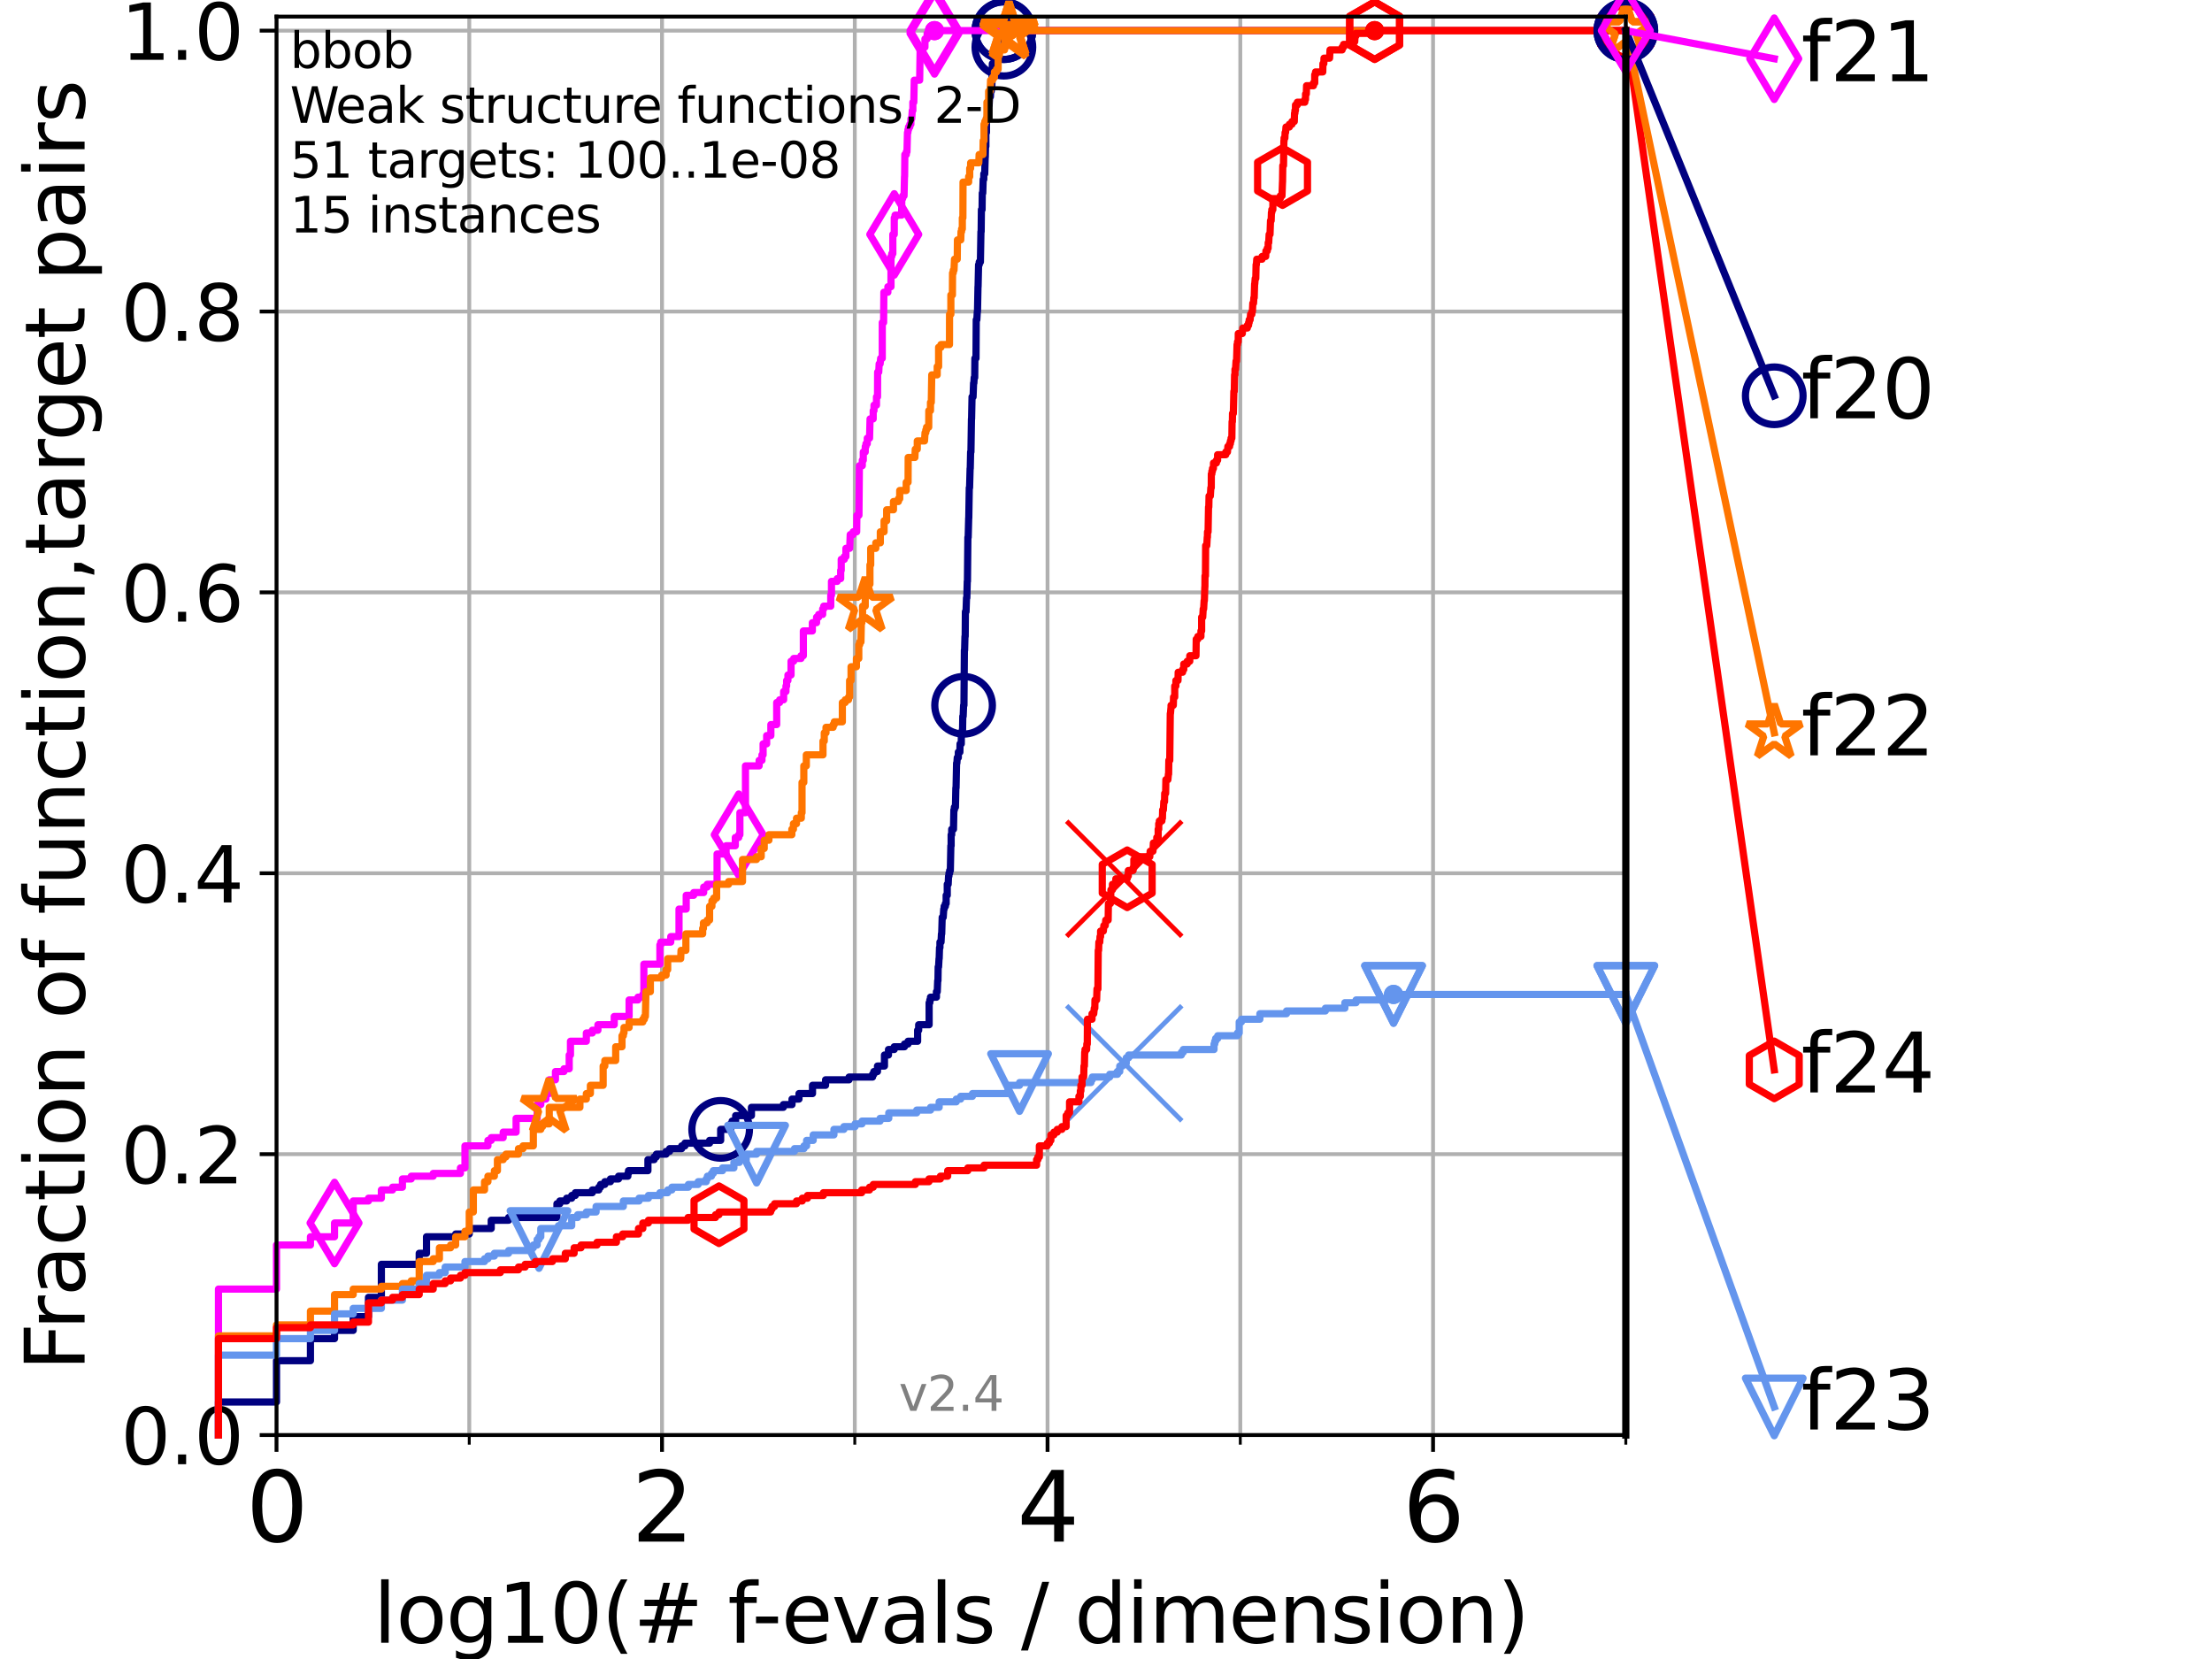 <?xml version="1.0" encoding="utf-8" standalone="no"?>
<!DOCTYPE svg PUBLIC "-//W3C//DTD SVG 1.1//EN"
  "http://www.w3.org/Graphics/SVG/1.1/DTD/svg11.dtd">
<svg height="345.6pt" version="1.1" viewBox="0 0 460.8 345.6" width="460.8pt" xmlns="http://www.w3.org/2000/svg" xmlns:xlink="http://www.w3.org/1999/xlink">
 <defs>
  <style type="text/css">*{stroke-linecap:butt;stroke-linejoin:round;}</style>
 </defs>
 <g id="figure_1">
  <g id="patch_1">
   <path d="M 0 345.6 
L 460.8 345.6 
L 460.8 0 
L 0 0 
z
" style="fill:#ffffff;"/>
  </g>
  <g id="axes_1">
   <g id="patch_2">
    <path d="M 57.6 298.944 
L 338.688 298.944 
L 338.688 3.456 
L 57.6 3.456 
z
" style="fill:#ffffff;"/>
   </g>
   <g id="matplotlib.axis_1">
    <g id="xtick_1">
     <g id="line2d_1">
      <path clip-path="url(#p841c5e1849)" d="M 57.6 298.944 
L 57.6 3.456 
" style="fill:none;stroke:#b0b0b0;stroke-linecap:square;stroke-width:0.8;"/>
     </g>
     <g id="line2d_2">
      <defs>
       <path d="M 0 0 
L 0 3.5 
" id="m7dd36f74e3" style="stroke:#000000;stroke-width:0.8;"/>
      </defs>
      <g>
       <use style="stroke:#000000;stroke-width:0.8;" x="57.6" xlink:href="#m7dd36f74e3" y="298.944"/>
      </g>
     </g>
     <g id="text_1">
      <!-- 0 -->
      <g transform="translate(51.237 321.141)scale(0.2 -0.2)">
       <defs>
        <path d="M 2034 4250 
Q 1547 4250 1301 3770 
Q 1056 3291 1056 2328 
Q 1056 1369 1301 889 
Q 1547 409 2034 409 
Q 2525 409 2770 889 
Q 3016 1369 3016 2328 
Q 3016 3291 2770 3770 
Q 2525 4250 2034 4250 
z
M 2034 4750 
Q 2819 4750 3233 4129 
Q 3647 3509 3647 2328 
Q 3647 1150 3233 529 
Q 2819 -91 2034 -91 
Q 1250 -91 836 529 
Q 422 1150 422 2328 
Q 422 3509 836 4129 
Q 1250 4750 2034 4750 
z
" id="DejaVuSans-30" transform="scale(0.016)"/>
       </defs>
       <use xlink:href="#DejaVuSans-30"/>
      </g>
     </g>
    </g>
    <g id="xtick_2">
     <g id="line2d_3">
      <path clip-path="url(#p841c5e1849)" d="M 137.911 298.944 
L 137.911 3.456 
" style="fill:none;stroke:#b0b0b0;stroke-linecap:square;stroke-width:0.8;"/>
     </g>
     <g id="line2d_4">
      <g>
       <use style="stroke:#000000;stroke-width:0.8;" x="137.911" xlink:href="#m7dd36f74e3" y="298.944"/>
      </g>
     </g>
     <g id="text_2">
      <!-- 2 -->
      <g transform="translate(131.548 321.141)scale(0.2 -0.2)">
       <defs>
        <path d="M 1228 531 
L 3431 531 
L 3431 0 
L 469 0 
L 469 531 
Q 828 903 1448 1529 
Q 2069 2156 2228 2338 
Q 2531 2678 2651 2914 
Q 2772 3150 2772 3378 
Q 2772 3750 2511 3984 
Q 2250 4219 1831 4219 
Q 1534 4219 1204 4116 
Q 875 4013 500 3803 
L 500 4441 
Q 881 4594 1212 4672 
Q 1544 4750 1819 4750 
Q 2544 4750 2975 4387 
Q 3406 4025 3406 3419 
Q 3406 3131 3298 2873 
Q 3191 2616 2906 2266 
Q 2828 2175 2409 1742 
Q 1991 1309 1228 531 
z
" id="DejaVuSans-32" transform="scale(0.016)"/>
       </defs>
       <use xlink:href="#DejaVuSans-32"/>
      </g>
     </g>
    </g>
    <g id="xtick_3">
     <g id="line2d_5">
      <path clip-path="url(#p841c5e1849)" d="M 218.222 298.944 
L 218.222 3.456 
" style="fill:none;stroke:#b0b0b0;stroke-linecap:square;stroke-width:0.8;"/>
     </g>
     <g id="line2d_6">
      <g>
       <use style="stroke:#000000;stroke-width:0.8;" x="218.222" xlink:href="#m7dd36f74e3" y="298.944"/>
      </g>
     </g>
     <g id="text_3">
      <!-- 4 -->
      <g transform="translate(211.859 321.141)scale(0.2 -0.2)">
       <defs>
        <path d="M 2419 4116 
L 825 1625 
L 2419 1625 
L 2419 4116 
z
M 2253 4666 
L 3047 4666 
L 3047 1625 
L 3713 1625 
L 3713 1100 
L 3047 1100 
L 3047 0 
L 2419 0 
L 2419 1100 
L 313 1100 
L 313 1709 
L 2253 4666 
z
" id="DejaVuSans-34" transform="scale(0.016)"/>
       </defs>
       <use xlink:href="#DejaVuSans-34"/>
      </g>
     </g>
    </g>
    <g id="xtick_4">
     <g id="line2d_7">
      <path clip-path="url(#p841c5e1849)" d="M 298.533 298.944 
L 298.533 3.456 
" style="fill:none;stroke:#b0b0b0;stroke-linecap:square;stroke-width:0.8;"/>
     </g>
     <g id="line2d_8">
      <g>
       <use style="stroke:#000000;stroke-width:0.8;" x="298.533" xlink:href="#m7dd36f74e3" y="298.944"/>
      </g>
     </g>
     <g id="text_4">
      <!-- 6 -->
      <g transform="translate(292.17 321.141)scale(0.2 -0.2)">
       <defs>
        <path d="M 2113 2584 
Q 1688 2584 1439 2293 
Q 1191 2003 1191 1497 
Q 1191 994 1439 701 
Q 1688 409 2113 409 
Q 2538 409 2786 701 
Q 3034 994 3034 1497 
Q 3034 2003 2786 2293 
Q 2538 2584 2113 2584 
z
M 3366 4563 
L 3366 3988 
Q 3128 4100 2886 4159 
Q 2644 4219 2406 4219 
Q 1781 4219 1451 3797 
Q 1122 3375 1075 2522 
Q 1259 2794 1537 2939 
Q 1816 3084 2150 3084 
Q 2853 3084 3261 2657 
Q 3669 2231 3669 1497 
Q 3669 778 3244 343 
Q 2819 -91 2113 -91 
Q 1303 -91 875 529 
Q 447 1150 447 2328 
Q 447 3434 972 4092 
Q 1497 4750 2381 4750 
Q 2619 4750 2861 4703 
Q 3103 4656 3366 4563 
z
" id="DejaVuSans-36" transform="scale(0.016)"/>
       </defs>
       <use xlink:href="#DejaVuSans-36"/>
      </g>
     </g>
    </g>
    <g id="xtick_5">
     <g id="line2d_9">
      <path clip-path="url(#p841c5e1849)" d="M 97.755 298.944 
L 97.755 3.456 
" style="fill:none;stroke:#b0b0b0;stroke-linecap:square;stroke-width:0.8;"/>
     </g>
     <g id="line2d_10">
      <defs>
       <path d="M 0 0 
L 0 2 
" id="mc3f8de4c31" style="stroke:#000000;stroke-width:0.6;"/>
      </defs>
      <g>
       <use style="stroke:#000000;stroke-width:0.6;" x="97.755" xlink:href="#mc3f8de4c31" y="298.944"/>
      </g>
     </g>
    </g>
    <g id="xtick_6">
     <g id="line2d_11">
      <path clip-path="url(#p841c5e1849)" d="M 178.066 298.944 
L 178.066 3.456 
" style="fill:none;stroke:#b0b0b0;stroke-linecap:square;stroke-width:0.8;"/>
     </g>
     <g id="line2d_12">
      <g>
       <use style="stroke:#000000;stroke-width:0.6;" x="178.066" xlink:href="#mc3f8de4c31" y="298.944"/>
      </g>
     </g>
    </g>
    <g id="xtick_7">
     <g id="line2d_13">
      <path clip-path="url(#p841c5e1849)" d="M 258.377 298.944 
L 258.377 3.456 
" style="fill:none;stroke:#b0b0b0;stroke-linecap:square;stroke-width:0.8;"/>
     </g>
     <g id="line2d_14">
      <g>
       <use style="stroke:#000000;stroke-width:0.6;" x="258.377" xlink:href="#mc3f8de4c31" y="298.944"/>
      </g>
     </g>
    </g>
    <g id="xtick_8">
     <g id="line2d_15">
      <path clip-path="url(#p841c5e1849)" d="M 338.688 298.944 
L 338.688 3.456 
" style="fill:none;stroke:#b0b0b0;stroke-linecap:square;stroke-width:0.8;"/>
     </g>
     <g id="line2d_16">
      <g>
       <use style="stroke:#000000;stroke-width:0.6;" x="338.688" xlink:href="#mc3f8de4c31" y="298.944"/>
      </g>
     </g>
    </g>
    <g id="text_5">
     <!-- log10(# f-evals / dimension) -->
     <g transform="translate(77.764 342.218)scale(0.17 -0.17)">
      <defs>
       <path d="M 603 4863 
L 1178 4863 
L 1178 0 
L 603 0 
L 603 4863 
z
" id="DejaVuSans-6c" transform="scale(0.016)"/>
       <path d="M 1959 3097 
Q 1497 3097 1228 2736 
Q 959 2375 959 1747 
Q 959 1119 1226 758 
Q 1494 397 1959 397 
Q 2419 397 2687 759 
Q 2956 1122 2956 1747 
Q 2956 2369 2687 2733 
Q 2419 3097 1959 3097 
z
M 1959 3584 
Q 2709 3584 3137 3096 
Q 3566 2609 3566 1747 
Q 3566 888 3137 398 
Q 2709 -91 1959 -91 
Q 1206 -91 779 398 
Q 353 888 353 1747 
Q 353 2609 779 3096 
Q 1206 3584 1959 3584 
z
" id="DejaVuSans-6f" transform="scale(0.016)"/>
       <path d="M 2906 1791 
Q 2906 2416 2648 2759 
Q 2391 3103 1925 3103 
Q 1463 3103 1205 2759 
Q 947 2416 947 1791 
Q 947 1169 1205 825 
Q 1463 481 1925 481 
Q 2391 481 2648 825 
Q 2906 1169 2906 1791 
z
M 3481 434 
Q 3481 -459 3084 -895 
Q 2688 -1331 1869 -1331 
Q 1566 -1331 1297 -1286 
Q 1028 -1241 775 -1147 
L 775 -588 
Q 1028 -725 1275 -790 
Q 1522 -856 1778 -856 
Q 2344 -856 2625 -561 
Q 2906 -266 2906 331 
L 2906 616 
Q 2728 306 2450 153 
Q 2172 0 1784 0 
Q 1141 0 747 490 
Q 353 981 353 1791 
Q 353 2603 747 3093 
Q 1141 3584 1784 3584 
Q 2172 3584 2450 3431 
Q 2728 3278 2906 2969 
L 2906 3500 
L 3481 3500 
L 3481 434 
z
" id="DejaVuSans-67" transform="scale(0.016)"/>
       <path d="M 794 531 
L 1825 531 
L 1825 4091 
L 703 3866 
L 703 4441 
L 1819 4666 
L 2450 4666 
L 2450 531 
L 3481 531 
L 3481 0 
L 794 0 
L 794 531 
z
" id="DejaVuSans-31" transform="scale(0.016)"/>
       <path d="M 1984 4856 
Q 1566 4138 1362 3434 
Q 1159 2731 1159 2009 
Q 1159 1288 1364 580 
Q 1569 -128 1984 -844 
L 1484 -844 
Q 1016 -109 783 600 
Q 550 1309 550 2009 
Q 550 2706 781 3412 
Q 1013 4119 1484 4856 
L 1984 4856 
z
" id="DejaVuSans-28" transform="scale(0.016)"/>
       <path d="M 3272 2816 
L 2363 2816 
L 2100 1772 
L 3016 1772 
L 3272 2816 
z
M 2803 4594 
L 2478 3297 
L 3391 3297 
L 3719 4594 
L 4219 4594 
L 3897 3297 
L 4872 3297 
L 4872 2816 
L 3775 2816 
L 3519 1772 
L 4513 1772 
L 4513 1294 
L 3397 1294 
L 3072 0 
L 2572 0 
L 2894 1294 
L 1978 1294 
L 1656 0 
L 1153 0 
L 1478 1294 
L 494 1294 
L 494 1772 
L 1594 1772 
L 1856 2816 
L 850 2816 
L 850 3297 
L 1978 3297 
L 2297 4594 
L 2803 4594 
z
" id="DejaVuSans-23" transform="scale(0.016)"/>
       <path id="DejaVuSans-20" transform="scale(0.016)"/>
       <path d="M 2375 4863 
L 2375 4384 
L 1825 4384 
Q 1516 4384 1395 4259 
Q 1275 4134 1275 3809 
L 1275 3500 
L 2222 3500 
L 2222 3053 
L 1275 3053 
L 1275 0 
L 697 0 
L 697 3053 
L 147 3053 
L 147 3500 
L 697 3500 
L 697 3744 
Q 697 4328 969 4595 
Q 1241 4863 1831 4863 
L 2375 4863 
z
" id="DejaVuSans-66" transform="scale(0.016)"/>
       <path d="M 313 2009 
L 1997 2009 
L 1997 1497 
L 313 1497 
L 313 2009 
z
" id="DejaVuSans-2d" transform="scale(0.016)"/>
       <path d="M 3597 1894 
L 3597 1613 
L 953 1613 
Q 991 1019 1311 708 
Q 1631 397 2203 397 
Q 2534 397 2845 478 
Q 3156 559 3463 722 
L 3463 178 
Q 3153 47 2828 -22 
Q 2503 -91 2169 -91 
Q 1331 -91 842 396 
Q 353 884 353 1716 
Q 353 2575 817 3079 
Q 1281 3584 2069 3584 
Q 2775 3584 3186 3129 
Q 3597 2675 3597 1894 
z
M 3022 2063 
Q 3016 2534 2758 2815 
Q 2500 3097 2075 3097 
Q 1594 3097 1305 2825 
Q 1016 2553 972 2059 
L 3022 2063 
z
" id="DejaVuSans-65" transform="scale(0.016)"/>
       <path d="M 191 3500 
L 800 3500 
L 1894 563 
L 2988 3500 
L 3597 3500 
L 2284 0 
L 1503 0 
L 191 3500 
z
" id="DejaVuSans-76" transform="scale(0.016)"/>
       <path d="M 2194 1759 
Q 1497 1759 1228 1600 
Q 959 1441 959 1056 
Q 959 750 1161 570 
Q 1363 391 1709 391 
Q 2188 391 2477 730 
Q 2766 1069 2766 1631 
L 2766 1759 
L 2194 1759 
z
M 3341 1997 
L 3341 0 
L 2766 0 
L 2766 531 
Q 2569 213 2275 61 
Q 1981 -91 1556 -91 
Q 1019 -91 701 211 
Q 384 513 384 1019 
Q 384 1609 779 1909 
Q 1175 2209 1959 2209 
L 2766 2209 
L 2766 2266 
Q 2766 2663 2505 2880 
Q 2244 3097 1772 3097 
Q 1472 3097 1187 3025 
Q 903 2953 641 2809 
L 641 3341 
Q 956 3463 1253 3523 
Q 1550 3584 1831 3584 
Q 2591 3584 2966 3190 
Q 3341 2797 3341 1997 
z
" id="DejaVuSans-61" transform="scale(0.016)"/>
       <path d="M 2834 3397 
L 2834 2853 
Q 2591 2978 2328 3040 
Q 2066 3103 1784 3103 
Q 1356 3103 1142 2972 
Q 928 2841 928 2578 
Q 928 2378 1081 2264 
Q 1234 2150 1697 2047 
L 1894 2003 
Q 2506 1872 2764 1633 
Q 3022 1394 3022 966 
Q 3022 478 2636 193 
Q 2250 -91 1575 -91 
Q 1294 -91 989 -36 
Q 684 19 347 128 
L 347 722 
Q 666 556 975 473 
Q 1284 391 1588 391 
Q 1994 391 2212 530 
Q 2431 669 2431 922 
Q 2431 1156 2273 1281 
Q 2116 1406 1581 1522 
L 1381 1569 
Q 847 1681 609 1914 
Q 372 2147 372 2553 
Q 372 3047 722 3315 
Q 1072 3584 1716 3584 
Q 2034 3584 2315 3537 
Q 2597 3491 2834 3397 
z
" id="DejaVuSans-73" transform="scale(0.016)"/>
       <path d="M 1625 4666 
L 2156 4666 
L 531 -594 
L 0 -594 
L 1625 4666 
z
" id="DejaVuSans-2f" transform="scale(0.016)"/>
       <path d="M 2906 2969 
L 2906 4863 
L 3481 4863 
L 3481 0 
L 2906 0 
L 2906 525 
Q 2725 213 2448 61 
Q 2172 -91 1784 -91 
Q 1150 -91 751 415 
Q 353 922 353 1747 
Q 353 2572 751 3078 
Q 1150 3584 1784 3584 
Q 2172 3584 2448 3432 
Q 2725 3281 2906 2969 
z
M 947 1747 
Q 947 1113 1208 752 
Q 1469 391 1925 391 
Q 2381 391 2643 752 
Q 2906 1113 2906 1747 
Q 2906 2381 2643 2742 
Q 2381 3103 1925 3103 
Q 1469 3103 1208 2742 
Q 947 2381 947 1747 
z
" id="DejaVuSans-64" transform="scale(0.016)"/>
       <path d="M 603 3500 
L 1178 3500 
L 1178 0 
L 603 0 
L 603 3500 
z
M 603 4863 
L 1178 4863 
L 1178 4134 
L 603 4134 
L 603 4863 
z
" id="DejaVuSans-69" transform="scale(0.016)"/>
       <path d="M 3328 2828 
Q 3544 3216 3844 3400 
Q 4144 3584 4550 3584 
Q 5097 3584 5394 3201 
Q 5691 2819 5691 2113 
L 5691 0 
L 5113 0 
L 5113 2094 
Q 5113 2597 4934 2840 
Q 4756 3084 4391 3084 
Q 3944 3084 3684 2787 
Q 3425 2491 3425 1978 
L 3425 0 
L 2847 0 
L 2847 2094 
Q 2847 2600 2669 2842 
Q 2491 3084 2119 3084 
Q 1678 3084 1418 2786 
Q 1159 2488 1159 1978 
L 1159 0 
L 581 0 
L 581 3500 
L 1159 3500 
L 1159 2956 
Q 1356 3278 1631 3431 
Q 1906 3584 2284 3584 
Q 2666 3584 2933 3390 
Q 3200 3197 3328 2828 
z
" id="DejaVuSans-6d" transform="scale(0.016)"/>
       <path d="M 3513 2113 
L 3513 0 
L 2938 0 
L 2938 2094 
Q 2938 2591 2744 2837 
Q 2550 3084 2163 3084 
Q 1697 3084 1428 2787 
Q 1159 2491 1159 1978 
L 1159 0 
L 581 0 
L 581 3500 
L 1159 3500 
L 1159 2956 
Q 1366 3272 1645 3428 
Q 1925 3584 2291 3584 
Q 2894 3584 3203 3211 
Q 3513 2838 3513 2113 
z
" id="DejaVuSans-6e" transform="scale(0.016)"/>
       <path d="M 513 4856 
L 1013 4856 
Q 1481 4119 1714 3412 
Q 1947 2706 1947 2009 
Q 1947 1309 1714 600 
Q 1481 -109 1013 -844 
L 513 -844 
Q 928 -128 1133 580 
Q 1338 1288 1338 2009 
Q 1338 2731 1133 3434 
Q 928 4138 513 4856 
z
" id="DejaVuSans-29" transform="scale(0.016)"/>
      </defs>
      <use xlink:href="#DejaVuSans-6c"/>
      <use x="27.783" xlink:href="#DejaVuSans-6f"/>
      <use x="88.965" xlink:href="#DejaVuSans-67"/>
      <use x="152.441" xlink:href="#DejaVuSans-31"/>
      <use x="216.064" xlink:href="#DejaVuSans-30"/>
      <use x="279.688" xlink:href="#DejaVuSans-28"/>
      <use x="318.701" xlink:href="#DejaVuSans-23"/>
      <use x="402.49" xlink:href="#DejaVuSans-20"/>
      <use x="434.277" xlink:href="#DejaVuSans-66"/>
      <use x="463.982" xlink:href="#DejaVuSans-2d"/>
      <use x="500.066" xlink:href="#DejaVuSans-65"/>
      <use x="561.59" xlink:href="#DejaVuSans-76"/>
      <use x="620.77" xlink:href="#DejaVuSans-61"/>
      <use x="682.049" xlink:href="#DejaVuSans-6c"/>
      <use x="709.832" xlink:href="#DejaVuSans-73"/>
      <use x="761.932" xlink:href="#DejaVuSans-20"/>
      <use x="793.719" xlink:href="#DejaVuSans-2f"/>
      <use x="827.41" xlink:href="#DejaVuSans-20"/>
      <use x="859.197" xlink:href="#DejaVuSans-64"/>
      <use x="922.674" xlink:href="#DejaVuSans-69"/>
      <use x="950.457" xlink:href="#DejaVuSans-6d"/>
      <use x="1047.869" xlink:href="#DejaVuSans-65"/>
      <use x="1109.393" xlink:href="#DejaVuSans-6e"/>
      <use x="1172.771" xlink:href="#DejaVuSans-73"/>
      <use x="1224.871" xlink:href="#DejaVuSans-69"/>
      <use x="1252.654" xlink:href="#DejaVuSans-6f"/>
      <use x="1313.836" xlink:href="#DejaVuSans-6e"/>
      <use x="1377.215" xlink:href="#DejaVuSans-29"/>
     </g>
    </g>
   </g>
   <g id="matplotlib.axis_2">
    <g id="ytick_1">
     <g id="line2d_17">
      <path clip-path="url(#p841c5e1849)" d="M 57.6 298.944 
L 338.688 298.944 
" style="fill:none;stroke:#b0b0b0;stroke-linecap:square;stroke-width:0.8;"/>
     </g>
     <g id="line2d_18">
      <defs>
       <path d="M 0 0 
L -3.5 0 
" id="m01e658c297" style="stroke:#000000;stroke-width:0.8;"/>
      </defs>
      <g>
       <use style="stroke:#000000;stroke-width:0.8;" x="57.6" xlink:href="#m01e658c297" y="298.944"/>
      </g>
     </g>
     <g id="text_6">
      <!-- 0.0 -->
      <g transform="translate(25.155 305.023)scale(0.16 -0.16)">
       <defs>
        <path d="M 684 794 
L 1344 794 
L 1344 0 
L 684 0 
L 684 794 
z
" id="DejaVuSans-2e" transform="scale(0.016)"/>
       </defs>
       <use xlink:href="#DejaVuSans-30"/>
       <use x="63.623" xlink:href="#DejaVuSans-2e"/>
       <use x="95.41" xlink:href="#DejaVuSans-30"/>
      </g>
     </g>
    </g>
    <g id="ytick_2">
     <g id="line2d_19">
      <path clip-path="url(#p841c5e1849)" d="M 57.6 240.432 
L 338.688 240.432 
" style="fill:none;stroke:#b0b0b0;stroke-linecap:square;stroke-width:0.8;"/>
     </g>
     <g id="line2d_20">
      <g>
       <use style="stroke:#000000;stroke-width:0.8;" x="57.6" xlink:href="#m01e658c297" y="240.432"/>
      </g>
     </g>
     <g id="text_7">
      <!-- 0.2 -->
      <g transform="translate(25.155 246.51)scale(0.16 -0.16)">
       <use xlink:href="#DejaVuSans-30"/>
       <use x="63.623" xlink:href="#DejaVuSans-2e"/>
       <use x="95.41" xlink:href="#DejaVuSans-32"/>
      </g>
     </g>
    </g>
    <g id="ytick_3">
     <g id="line2d_21">
      <path clip-path="url(#p841c5e1849)" d="M 57.6 181.919 
L 338.688 181.919 
" style="fill:none;stroke:#b0b0b0;stroke-linecap:square;stroke-width:0.8;"/>
     </g>
     <g id="line2d_22">
      <g>
       <use style="stroke:#000000;stroke-width:0.8;" x="57.6" xlink:href="#m01e658c297" y="181.919"/>
      </g>
     </g>
     <g id="text_8">
      <!-- 0.4 -->
      <g transform="translate(25.155 187.998)scale(0.16 -0.16)">
       <use xlink:href="#DejaVuSans-30"/>
       <use x="63.623" xlink:href="#DejaVuSans-2e"/>
       <use x="95.41" xlink:href="#DejaVuSans-34"/>
      </g>
     </g>
    </g>
    <g id="ytick_4">
     <g id="line2d_23">
      <path clip-path="url(#p841c5e1849)" d="M 57.6 123.407 
L 338.688 123.407 
" style="fill:none;stroke:#b0b0b0;stroke-linecap:square;stroke-width:0.8;"/>
     </g>
     <g id="line2d_24">
      <g>
       <use style="stroke:#000000;stroke-width:0.8;" x="57.6" xlink:href="#m01e658c297" y="123.407"/>
      </g>
     </g>
     <g id="text_9">
      <!-- 0.6 -->
      <g transform="translate(25.155 129.485)scale(0.16 -0.16)">
       <use xlink:href="#DejaVuSans-30"/>
       <use x="63.623" xlink:href="#DejaVuSans-2e"/>
       <use x="95.41" xlink:href="#DejaVuSans-36"/>
      </g>
     </g>
    </g>
    <g id="ytick_5">
     <g id="line2d_25">
      <path clip-path="url(#p841c5e1849)" d="M 57.6 64.894 
L 338.688 64.894 
" style="fill:none;stroke:#b0b0b0;stroke-linecap:square;stroke-width:0.8;"/>
     </g>
     <g id="line2d_26">
      <g>
       <use style="stroke:#000000;stroke-width:0.8;" x="57.6" xlink:href="#m01e658c297" y="64.894"/>
      </g>
     </g>
     <g id="text_10">
      <!-- 0.8 -->
      <g transform="translate(25.155 70.973)scale(0.16 -0.16)">
       <defs>
        <path d="M 2034 2216 
Q 1584 2216 1326 1975 
Q 1069 1734 1069 1313 
Q 1069 891 1326 650 
Q 1584 409 2034 409 
Q 2484 409 2743 651 
Q 3003 894 3003 1313 
Q 3003 1734 2745 1975 
Q 2488 2216 2034 2216 
z
M 1403 2484 
Q 997 2584 770 2862 
Q 544 3141 544 3541 
Q 544 4100 942 4425 
Q 1341 4750 2034 4750 
Q 2731 4750 3128 4425 
Q 3525 4100 3525 3541 
Q 3525 3141 3298 2862 
Q 3072 2584 2669 2484 
Q 3125 2378 3379 2068 
Q 3634 1759 3634 1313 
Q 3634 634 3220 271 
Q 2806 -91 2034 -91 
Q 1263 -91 848 271 
Q 434 634 434 1313 
Q 434 1759 690 2068 
Q 947 2378 1403 2484 
z
M 1172 3481 
Q 1172 3119 1398 2916 
Q 1625 2713 2034 2713 
Q 2441 2713 2670 2916 
Q 2900 3119 2900 3481 
Q 2900 3844 2670 4047 
Q 2441 4250 2034 4250 
Q 1625 4250 1398 4047 
Q 1172 3844 1172 3481 
z
" id="DejaVuSans-38" transform="scale(0.016)"/>
       </defs>
       <use xlink:href="#DejaVuSans-30"/>
       <use x="63.623" xlink:href="#DejaVuSans-2e"/>
       <use x="95.41" xlink:href="#DejaVuSans-38"/>
      </g>
     </g>
    </g>
    <g id="ytick_6">
     <g id="line2d_27">
      <path clip-path="url(#p841c5e1849)" d="M 57.6 6.382 
L 338.688 6.382 
" style="fill:none;stroke:#b0b0b0;stroke-linecap:square;stroke-width:0.8;"/>
     </g>
     <g id="line2d_28">
      <g>
       <use style="stroke:#000000;stroke-width:0.8;" x="57.6" xlink:href="#m01e658c297" y="6.382"/>
      </g>
     </g>
     <g id="text_11">
      <!-- 1.0 -->
      <g transform="translate(25.155 12.46)scale(0.16 -0.16)">
       <use xlink:href="#DejaVuSans-31"/>
       <use x="63.623" xlink:href="#DejaVuSans-2e"/>
       <use x="95.41" xlink:href="#DejaVuSans-30"/>
      </g>
     </g>
    </g>
    <g id="text_12">
     <!-- Fraction of function,target pairs -->
     <g transform="translate(17.62 285.585)rotate(-90)scale(0.17 -0.17)">
      <defs>
       <path d="M 628 4666 
L 3309 4666 
L 3309 4134 
L 1259 4134 
L 1259 2759 
L 3109 2759 
L 3109 2228 
L 1259 2228 
L 1259 0 
L 628 0 
L 628 4666 
z
" id="DejaVuSans-46" transform="scale(0.016)"/>
       <path d="M 2631 2963 
Q 2534 3019 2420 3045 
Q 2306 3072 2169 3072 
Q 1681 3072 1420 2755 
Q 1159 2438 1159 1844 
L 1159 0 
L 581 0 
L 581 3500 
L 1159 3500 
L 1159 2956 
Q 1341 3275 1631 3429 
Q 1922 3584 2338 3584 
Q 2397 3584 2469 3576 
Q 2541 3569 2628 3553 
L 2631 2963 
z
" id="DejaVuSans-72" transform="scale(0.016)"/>
       <path d="M 3122 3366 
L 3122 2828 
Q 2878 2963 2633 3030 
Q 2388 3097 2138 3097 
Q 1578 3097 1268 2742 
Q 959 2388 959 1747 
Q 959 1106 1268 751 
Q 1578 397 2138 397 
Q 2388 397 2633 464 
Q 2878 531 3122 666 
L 3122 134 
Q 2881 22 2623 -34 
Q 2366 -91 2075 -91 
Q 1284 -91 818 406 
Q 353 903 353 1747 
Q 353 2603 823 3093 
Q 1294 3584 2113 3584 
Q 2378 3584 2631 3529 
Q 2884 3475 3122 3366 
z
" id="DejaVuSans-63" transform="scale(0.016)"/>
       <path d="M 1172 4494 
L 1172 3500 
L 2356 3500 
L 2356 3053 
L 1172 3053 
L 1172 1153 
Q 1172 725 1289 603 
Q 1406 481 1766 481 
L 2356 481 
L 2356 0 
L 1766 0 
Q 1100 0 847 248 
Q 594 497 594 1153 
L 594 3053 
L 172 3053 
L 172 3500 
L 594 3500 
L 594 4494 
L 1172 4494 
z
" id="DejaVuSans-74" transform="scale(0.016)"/>
       <path d="M 544 1381 
L 544 3500 
L 1119 3500 
L 1119 1403 
Q 1119 906 1312 657 
Q 1506 409 1894 409 
Q 2359 409 2629 706 
Q 2900 1003 2900 1516 
L 2900 3500 
L 3475 3500 
L 3475 0 
L 2900 0 
L 2900 538 
Q 2691 219 2414 64 
Q 2138 -91 1772 -91 
Q 1169 -91 856 284 
Q 544 659 544 1381 
z
M 1991 3584 
L 1991 3584 
z
" id="DejaVuSans-75" transform="scale(0.016)"/>
       <path d="M 750 794 
L 1409 794 
L 1409 256 
L 897 -744 
L 494 -744 
L 750 256 
L 750 794 
z
" id="DejaVuSans-2c" transform="scale(0.016)"/>
       <path d="M 1159 525 
L 1159 -1331 
L 581 -1331 
L 581 3500 
L 1159 3500 
L 1159 2969 
Q 1341 3281 1617 3432 
Q 1894 3584 2278 3584 
Q 2916 3584 3314 3078 
Q 3713 2572 3713 1747 
Q 3713 922 3314 415 
Q 2916 -91 2278 -91 
Q 1894 -91 1617 61 
Q 1341 213 1159 525 
z
M 3116 1747 
Q 3116 2381 2855 2742 
Q 2594 3103 2138 3103 
Q 1681 3103 1420 2742 
Q 1159 2381 1159 1747 
Q 1159 1113 1420 752 
Q 1681 391 2138 391 
Q 2594 391 2855 752 
Q 3116 1113 3116 1747 
z
" id="DejaVuSans-70" transform="scale(0.016)"/>
      </defs>
      <use xlink:href="#DejaVuSans-46"/>
      <use x="50.27" xlink:href="#DejaVuSans-72"/>
      <use x="91.383" xlink:href="#DejaVuSans-61"/>
      <use x="152.662" xlink:href="#DejaVuSans-63"/>
      <use x="207.643" xlink:href="#DejaVuSans-74"/>
      <use x="246.852" xlink:href="#DejaVuSans-69"/>
      <use x="274.635" xlink:href="#DejaVuSans-6f"/>
      <use x="335.816" xlink:href="#DejaVuSans-6e"/>
      <use x="399.195" xlink:href="#DejaVuSans-20"/>
      <use x="430.982" xlink:href="#DejaVuSans-6f"/>
      <use x="492.164" xlink:href="#DejaVuSans-66"/>
      <use x="527.369" xlink:href="#DejaVuSans-20"/>
      <use x="559.156" xlink:href="#DejaVuSans-66"/>
      <use x="594.361" xlink:href="#DejaVuSans-75"/>
      <use x="657.74" xlink:href="#DejaVuSans-6e"/>
      <use x="721.119" xlink:href="#DejaVuSans-63"/>
      <use x="776.1" xlink:href="#DejaVuSans-74"/>
      <use x="815.309" xlink:href="#DejaVuSans-69"/>
      <use x="843.092" xlink:href="#DejaVuSans-6f"/>
      <use x="904.273" xlink:href="#DejaVuSans-6e"/>
      <use x="967.652" xlink:href="#DejaVuSans-2c"/>
      <use x="999.439" xlink:href="#DejaVuSans-74"/>
      <use x="1038.648" xlink:href="#DejaVuSans-61"/>
      <use x="1099.928" xlink:href="#DejaVuSans-72"/>
      <use x="1139.291" xlink:href="#DejaVuSans-67"/>
      <use x="1202.768" xlink:href="#DejaVuSans-65"/>
      <use x="1264.291" xlink:href="#DejaVuSans-74"/>
      <use x="1303.5" xlink:href="#DejaVuSans-20"/>
      <use x="1335.287" xlink:href="#DejaVuSans-70"/>
      <use x="1398.764" xlink:href="#DejaVuSans-61"/>
      <use x="1460.043" xlink:href="#DejaVuSans-69"/>
      <use x="1487.826" xlink:href="#DejaVuSans-72"/>
      <use x="1528.939" xlink:href="#DejaVuSans-73"/>
     </g>
    </g>
   </g>
   <g id="line2d_29">
    <defs>
     <path d="M 0 1.5 
C 0.398 1.5 0.779 1.342 1.061 1.061 
C 1.342 0.779 1.5 0.398 1.5 0 
C 1.5 -0.398 1.342 -0.779 1.061 -1.061 
C 0.779 -1.342 0.398 -1.5 0 -1.5 
C -0.398 -1.5 -0.779 -1.342 -1.061 -1.061 
C -1.342 -0.779 -1.5 -0.398 -1.5 0 
C -1.5 0.398 -1.342 0.779 -1.061 1.061 
C -0.779 1.342 -0.398 1.5 0 1.5 
z
" id="m01e5ed8b49" style="stroke:#000080;"/>
    </defs>
    <g>
     <use style="fill:#000080;stroke:#000080;" x="209.129" xlink:href="#m01e5ed8b49" y="6.382"/>
     <use style="fill:#000080;stroke:#000080;" x="209.129" xlink:href="#m01e5ed8b49" y="6.382"/>
    </g>
   </g>
   <g id="line2d_30">
    <path d="M 45.512 298.944 
L 45.512 292.06 
L 57.6 292.06 
L 57.6 283.455 
L 64.671 283.455 
L 64.671 278.866 
L 69.688 278.866 
L 69.688 277.145 
L 73.579 277.145 
L 73.579 274.277 
L 76.759 274.277 
L 76.759 270.261 
L 79.447 270.261 
L 79.447 263.378 
L 87.33 263.378 
L 87.33 261.083 
L 88.847 261.083 
L 88.847 257.641 
L 94.921 257.641 
L 94.921 257.067 
L 97.755 257.067 
L 97.755 255.92 
L 102.331 255.92 
L 102.331 254.199 
L 105.952 254.199 
L 105.952 253.626 
L 116.02 253.626 
L 116.02 250.757 
L 116.621 250.757 
L 116.621 250.184 
L 118.04 250.184 
L 118.04 249.61 
L 119.097 249.61 
L 119.097 249.036 
L 119.85 249.036 
L 119.85 248.463 
L 123.394 248.463 
L 123.394 247.889 
L 124.744 247.889 
L 124.744 247.315 
L 125.111 247.315 
L 125.111 246.742 
L 125.996 246.742 
L 125.996 246.168 
L 127.165 246.168 
L 127.165 245.594 
L 128.856 245.594 
L 128.856 245.021 
L 130.796 245.021 
L 130.796 244.447 
L 130.927 244.447 
L 130.927 243.873 
L 134.974 243.873 
L 134.974 241.579 
L 136.266 241.579 
L 136.266 241.005 
L 136.739 241.005 
L 136.739 240.432 
L 138.762 240.432 
L 138.762 239.858 
L 139.494 239.858 
L 139.494 239.284 
L 142.01 239.284 
L 142.01 238.711 
L 142.686 238.711 
L 142.686 238.137 
L 147.819 238.137 
L 147.819 237.563 
L 150.129 237.563 
L 150.129 235.269 
L 152.207 235.269 
L 152.207 234.121 
L 152.512 234.121 
L 152.512 233.548 
L 153.251 233.548 
L 153.251 232.4 
L 156.539 232.4 
L 156.539 230.679 
L 163.185 230.679 
L 163.185 230.106 
L 164.992 230.106 
L 164.992 228.958 
L 166.443 228.958 
L 166.443 227.811 
L 169.259 227.811 
L 169.259 226.09 
L 171.983 226.09 
L 171.983 224.943 
L 176.876 224.943 
L 176.876 224.369 
L 181.768 224.369 
L 181.768 223.796 
L 182.041 223.796 
L 182.041 223.222 
L 182.795 223.222 
L 182.795 222.075 
L 184.249 222.075 
L 184.249 219.78 
L 185.085 219.78 
L 185.085 218.633 
L 186.279 218.633 
L 186.279 218.059 
L 188.418 218.059 
L 188.418 217.485 
L 189.163 217.485 
L 189.163 216.912 
L 191.158 216.912 
L 191.158 214.617 
L 191.375 214.617 
L 191.375 213.47 
L 193.554 213.47 
L 193.554 208.881 
L 193.701 208.881 
L 193.701 208.307 
L 193.835 208.307 
L 193.835 207.733 
L 195.075 207.733 
L 195.075 206.586 
L 195.248 206.586 
L 195.339 204.291 
L 195.394 204.291 
L 195.439 201.423 
L 195.52 201.423 
L 195.616 199.702 
L 195.648 199.702 
L 195.721 197.408 
L 195.806 197.408 
L 195.806 196.26 
L 196.035 196.26 
L 196.121 194.539 
L 196.174 194.539 
L 196.276 191.097 
L 196.489 191.097 
L 196.598 189.377 
L 196.688 189.377 
L 196.688 188.803 
L 196.935 188.803 
L 196.935 188.229 
L 197.103 188.229 
L 197.103 186.508 
L 197.33 186.508 
L 197.33 184.214 
L 197.522 184.214 
L 197.602 182.493 
L 197.684 182.493 
L 197.684 181.919 
L 197.828 181.919 
L 197.828 181.345 
L 197.973 181.345 
L 198.079 176.183 
L 198.14 176.183 
L 198.14 173.888 
L 198.258 173.888 
L 198.258 172.741 
L 198.629 172.741 
L 198.709 168.725 
L 198.816 168.725 
L 198.816 168.151 
L 199.035 168.151 
L 199.121 164.136 
L 199.165 164.136 
L 199.272 158.973 
L 199.334 158.973 
L 199.418 157.826 
L 199.637 157.826 
L 199.637 156.678 
L 199.963 156.678 
L 199.996 154.957 
L 200.252 154.957 
L 200.266 153.236 
L 200.373 153.236 
L 200.446 152.089 
L 200.518 152.089 
L 200.566 149.221 
L 200.645 149.221 
L 200.734 146.926 
L 200.807 146.926 
L 200.899 135.453 
L 200.944 135.453 
L 201.019 132.585 
L 201.068 132.585 
L 201.11 127.422 
L 201.246 127.422 
L 201.341 124.554 
L 201.407 124.554 
L 201.499 121.112 
L 201.537 121.112 
L 201.628 111.934 
L 201.691 111.934 
L 201.796 107.918 
L 201.814 107.918 
L 201.919 101.608 
L 201.981 101.608 
L 202.091 97.592 
L 202.122 97.592 
L 202.196 94.15 
L 202.264 94.15 
L 202.373 87.267 
L 202.399 87.267 
L 202.493 82.677 
L 202.709 82.677 
L 202.813 79.809 
L 202.874 79.809 
L 202.939 78.662 
L 203.049 78.662 
L 203.089 74.646 
L 203.318 74.646 
L 203.369 66.615 
L 203.493 66.615 
L 203.592 64.894 
L 203.631 64.894 
L 203.733 59.731 
L 203.751 59.731 
L 203.855 55.142 
L 203.991 55.142 
L 203.991 54.568 
L 204.236 54.568 
L 204.347 48.258 
L 204.393 48.258 
L 204.445 43.669 
L 204.586 43.669 
L 204.626 40.227 
L 204.725 40.227 
L 204.817 37.359 
L 204.941 37.359 
L 204.947 36.212 
L 205.134 36.212 
L 205.23 32.77 
L 205.252 32.77 
L 205.305 30.475 
L 205.38 30.475 
L 205.38 27.607 
L 205.503 27.607 
L 205.503 24.738 
L 205.665 24.738 
L 205.762 22.444 
L 205.836 22.444 
L 205.836 21.87 
L 206.055 21.87 
L 206.151 20.149 
L 206.319 20.149 
L 206.366 19.002 
L 206.501 19.002 
L 206.581 17.855 
L 206.624 17.855 
L 206.724 13.265 
L 207.104 13.265 
L 207.104 12.118 
L 207.406 12.118 
L 207.406 11.544 
L 207.593 11.544 
L 207.593 9.824 
L 209.129 9.824 
L 209.129 6.382 
L 338.688 6.382 
L 338.688 6.382 
" style="fill:none;stroke:#000080;stroke-linecap:square;stroke-width:1.5;"/>
   </g>
   <g id="line2d_31">
    <defs>
     <path d="M 0 6 
C 1.591 6 3.117 5.368 4.243 4.243 
C 5.368 3.117 6 1.591 6 0 
C 6 -1.591 5.368 -3.117 4.243 -4.243 
C 3.117 -5.368 1.591 -6 0 -6 
C -1.591 -6 -3.117 -5.368 -4.243 -4.243 
C -5.368 -3.117 -6 -1.591 -6 0 
C -6 1.591 -5.368 3.117 -4.243 4.243 
C -3.117 5.368 -1.591 6 0 6 
z
" id="mb1c923e682" style="stroke:#000080;stroke-width:1.5;"/>
    </defs>
    <g>
     <use style="fill-opacity:0;stroke:#000080;stroke-width:1.5;" x="150.129" xlink:href="#mb1c923e682" y="235.269"/>
     <use style="fill-opacity:0;stroke:#000080;stroke-width:1.5;" x="200.734" xlink:href="#mb1c923e682" y="146.926"/>
     <use style="fill-opacity:0;stroke:#000080;stroke-width:1.5;" x="209.129" xlink:href="#mb1c923e682" y="9.824"/>
     <use style="fill-opacity:0;stroke:#000080;stroke-width:1.5;" x="209.129" xlink:href="#mb1c923e682" y="6.382"/>
     <use style="fill-opacity:0;stroke:#000080;stroke-width:1.5;" x="209.129" xlink:href="#mb1c923e682" y="6.382"/>
     <use style="fill-opacity:0;stroke:#000080;stroke-width:1.5;" x="338.688" xlink:href="#mb1c923e682" y="6.382"/>
    </g>
   </g>
   <g id="line2d_32">
    <path style="fill:none;stroke:#000080;stroke-linecap:square;stroke-width:1.5;"/>
    <g/>
   </g>
   <g id="line2d_33">
    <defs>
     <path d="M 0 1.5 
C 0.398 1.5 0.779 1.342 1.061 1.061 
C 1.342 0.779 1.5 0.398 1.5 0 
C 1.5 -0.398 1.342 -0.779 1.061 -1.061 
C 0.779 -1.342 0.398 -1.5 0 -1.5 
C -0.398 -1.5 -0.779 -1.342 -1.061 -1.061 
C -1.342 -0.779 -1.5 -0.398 -1.5 0 
C -1.5 0.398 -1.342 0.779 -1.061 1.061 
C -0.779 1.342 -0.398 1.5 0 1.5 
z
" id="m6f89028f31" style="stroke:#ff00ff;"/>
    </defs>
    <g>
     <use style="fill:#ff00ff;stroke:#ff00ff;" x="194.673" xlink:href="#m6f89028f31" y="6.382"/>
     <use style="fill:#ff00ff;stroke:#ff00ff;" x="194.673" xlink:href="#m6f89028f31" y="6.382"/>
    </g>
   </g>
   <g id="line2d_34">
    <path d="M 45.512 298.944 
L 45.512 268.54 
L 57.6 268.54 
L 57.6 259.362 
L 64.671 259.362 
L 64.671 257.641 
L 69.688 257.641 
L 69.688 254.773 
L 73.579 254.773 
L 73.579 250.184 
L 76.759 250.184 
L 76.759 249.61 
L 79.447 249.61 
L 79.447 247.889 
L 81.776 247.889 
L 81.776 247.315 
L 83.83 247.315 
L 83.83 245.594 
L 85.667 245.594 
L 85.667 245.021 
L 90.243 245.021 
L 90.243 244.447 
L 95.918 244.447 
L 95.918 243.3 
L 96.861 243.3 
L 96.861 238.711 
L 101.647 238.711 
L 101.647 237.563 
L 102.331 237.563 
L 102.331 236.99 
L 104.826 236.99 
L 104.826 235.842 
L 107.515 235.842 
L 107.515 232.974 
L 111.897 232.974 
L 111.897 230.106 
L 112.656 230.106 
L 112.656 228.958 
L 113.735 228.958 
L 113.735 227.811 
L 114.419 227.811 
L 114.419 224.943 
L 115.711 224.943 
L 115.711 223.222 
L 117.486 223.222 
L 117.486 222.648 
L 118.577 222.648 
L 118.577 219.78 
L 118.839 219.78 
L 118.839 216.912 
L 122.148 216.912 
L 122.148 215.191 
L 123.394 215.191 
L 123.394 214.617 
L 124.557 214.617 
L 124.557 213.47 
L 127.954 213.47 
L 127.954 211.749 
L 131.056 211.749 
L 131.056 208.307 
L 132.894 208.307 
L 132.894 207.733 
L 133.91 207.733 
L 133.91 207.16 
L 134.128 207.16 
L 134.128 200.85 
L 137.469 200.85 
L 137.469 196.834 
L 137.647 196.834 
L 137.647 196.26 
L 139.731 196.26 
L 139.731 195.113 
L 141.45 195.113 
L 141.45 189.377 
L 142.95 189.377 
L 142.95 186.508 
L 144.511 186.508 
L 144.511 185.935 
L 146.591 185.935 
L 146.591 184.787 
L 147.318 184.787 
L 147.318 184.214 
L 149.378 184.214 
L 149.378 177.903 
L 151.26 177.903 
L 151.26 176.183 
L 153.178 176.183 
L 153.178 174.462 
L 153.89 174.462 
L 153.89 173.888 
L 154.133 173.888 
L 154.133 169.299 
L 155.297 169.299 
L 155.297 159.547 
L 158.141 159.547 
L 158.141 158.399 
L 158.732 158.399 
L 158.732 157.252 
L 158.968 157.252 
L 158.968 154.957 
L 159.708 154.957 
L 159.708 153.236 
L 160.585 153.236 
L 160.585 150.942 
L 161.801 150.942 
L 161.801 146.353 
L 162.411 146.353 
L 162.411 145.779 
L 163.246 145.779 
L 163.246 144.058 
L 163.729 144.058 
L 163.729 142.911 
L 163.867 142.911 
L 163.867 141.763 
L 164.141 141.763 
L 164.141 140.616 
L 164.788 140.616 
L 164.788 137.748 
L 165.339 137.748 
L 165.339 137.174 
L 166.862 137.174 
L 166.862 136.601 
L 167.353 136.601 
L 167.353 131.438 
L 169.23 131.438 
L 169.23 129.717 
L 170.105 129.717 
L 170.105 128.569 
L 170.54 128.569 
L 170.54 127.996 
L 171.379 127.996 
L 171.379 126.848 
L 171.595 126.848 
L 171.595 126.275 
L 173.061 126.275 
L 173.061 123.98 
L 173.211 123.98 
L 173.211 121.112 
L 174.402 121.112 
L 174.402 120.538 
L 175.129 120.538 
L 175.129 118.817 
L 175.242 118.817 
L 175.242 116.523 
L 175.886 116.523 
L 175.886 115.949 
L 176.219 115.949 
L 176.219 114.228 
L 177.006 114.228 
L 177.117 111.36 
L 177.723 111.36 
L 177.723 110.786 
L 178.463 110.786 
L 178.505 107.344 
L 178.934 107.344 
L 179.025 97.019 
L 179.633 97.019 
L 179.633 95.871 
L 179.839 95.871 
L 179.839 94.15 
L 180.244 94.15 
L 180.252 93.003 
L 180.397 93.003 
L 180.397 92.429 
L 180.67 92.429 
L 180.67 91.282 
L 181.144 91.282 
L 181.246 87.267 
L 181.902 87.267 
L 181.902 85.546 
L 182.069 85.546 
L 182.069 84.398 
L 182.588 84.398 
L 182.588 82.677 
L 182.802 82.677 
L 182.829 77.514 
L 183.059 77.514 
L 183.144 75.793 
L 183.351 75.793 
L 183.454 74.646 
L 183.79 74.646 
L 183.797 67.189 
L 184.071 67.189 
L 184.126 60.879 
L 184.962 60.879 
L 184.962 59.731 
L 185.608 59.731 
L 185.613 53.421 
L 185.771 53.421 
L 185.771 52.847 
L 185.994 52.847 
L 185.994 48.832 
L 186.29 48.832 
L 186.29 45.39 
L 186.458 45.39 
L 186.458 44.816 
L 187.821 44.816 
L 187.86 41.374 
L 188.039 41.374 
L 188.039 40.801 
L 188.331 40.801 
L 188.423 36.785 
L 188.447 36.785 
L 188.495 32.196 
L 188.804 32.196 
L 188.804 31.622 
L 188.94 31.622 
L 189.043 27.607 
L 189.135 27.607 
L 189.135 27.033 
L 189.26 27.033 
L 189.26 26.459 
L 189.528 26.459 
L 189.528 25.886 
L 189.757 25.886 
L 189.757 24.738 
L 189.93 24.738 
L 190.041 23.018 
L 190.163 23.018 
L 190.163 21.297 
L 190.362 21.297 
L 190.453 16.707 
L 191.581 16.707 
L 191.681 10.397 
L 192.235 10.397 
L 192.235 9.824 
L 192.682 9.824 
L 192.682 8.103 
L 193.14 8.103 
L 193.14 6.955 
L 194.673 6.955 
L 194.673 6.382 
L 338.688 6.382 
L 338.688 6.382 
" style="fill:none;stroke:#ff00ff;stroke-linecap:square;stroke-width:1.5;"/>
   </g>
   <g id="line2d_35">
    <defs>
     <path d="M 0 8.485 
L 5.091 0 
L 0 -8.485 
L -5.091 0 
z
" id="mb15395cf82" style="stroke:#ff00ff;stroke-linejoin:miter;stroke-width:1.5;"/>
    </defs>
    <g>
     <use style="fill-opacity:0;stroke:#ff00ff;stroke-linejoin:miter;stroke-width:1.5;" x="69.688" xlink:href="#mb15395cf82" y="254.773"/>
     <use style="fill-opacity:0;stroke:#ff00ff;stroke-linejoin:miter;stroke-width:1.5;" x="153.89" xlink:href="#mb15395cf82" y="173.888"/>
     <use style="fill-opacity:0;stroke:#ff00ff;stroke-linejoin:miter;stroke-width:1.5;" x="186.29" xlink:href="#mb15395cf82" y="48.832"/>
     <use style="fill-opacity:0;stroke:#ff00ff;stroke-linejoin:miter;stroke-width:1.5;" x="194.673" xlink:href="#mb15395cf82" y="6.955"/>
     <use style="fill-opacity:0;stroke:#ff00ff;stroke-linejoin:miter;stroke-width:1.5;" x="194.673" xlink:href="#mb15395cf82" y="6.382"/>
     <use style="fill-opacity:0;stroke:#ff00ff;stroke-linejoin:miter;stroke-width:1.5;" x="338.688" xlink:href="#mb15395cf82" y="6.382"/>
    </g>
   </g>
   <g id="line2d_36">
    <path style="fill:none;stroke:#ff00ff;stroke-linecap:square;stroke-width:1.5;"/>
    <g/>
   </g>
   <g id="line2d_37">
    <defs>
     <path d="M 0 1.5 
C 0.398 1.5 0.779 1.342 1.061 1.061 
C 1.342 0.779 1.5 0.398 1.5 0 
C 1.5 -0.398 1.342 -0.779 1.061 -1.061 
C 0.779 -1.342 0.398 -1.5 0 -1.5 
C -0.398 -1.5 -0.779 -1.342 -1.061 -1.061 
C -1.342 -0.779 -1.5 -0.398 -1.5 0 
C -1.5 0.398 -1.342 0.779 -1.061 1.061 
C -0.779 1.342 -0.398 1.5 0 1.5 
z
" id="mefccc7c80d" style="stroke:#ff7500;"/>
    </defs>
    <g>
     <use style="fill:#ff7500;stroke:#ff7500;" x="210.193" xlink:href="#mefccc7c80d" y="6.382"/>
     <use style="fill:#ff7500;stroke:#ff7500;" x="210.193" xlink:href="#mefccc7c80d" y="6.382"/>
    </g>
   </g>
   <g id="line2d_38">
    <path d="M 45.512 298.944 
L 45.512 278.293 
L 57.6 278.293 
L 57.6 275.998 
L 64.671 275.998 
L 64.671 273.13 
L 69.688 273.13 
L 69.688 269.688 
L 73.579 269.688 
L 73.579 268.54 
L 79.447 268.54 
L 79.447 267.967 
L 83.83 267.967 
L 83.83 267.393 
L 85.667 267.393 
L 85.667 266.82 
L 87.33 266.82 
L 87.33 262.804 
L 90.243 262.804 
L 90.243 262.23 
L 91.535 262.23 
L 91.535 259.936 
L 93.864 259.936 
L 93.864 259.362 
L 94.921 259.362 
L 94.921 257.641 
L 96.861 257.641 
L 96.861 256.494 
L 97.755 256.494 
L 97.755 252.478 
L 98.606 252.478 
L 98.606 247.889 
L 100.935 247.889 
L 100.935 246.168 
L 101.647 246.168 
L 101.647 245.021 
L 102.989 245.021 
L 102.989 243.873 
L 103.623 243.873 
L 103.623 241.579 
L 104.826 241.579 
L 104.826 241.005 
L 105.398 241.005 
L 105.398 240.432 
L 108.006 240.432 
L 108.006 239.284 
L 108.949 239.284 
L 108.949 238.711 
L 111.105 238.711 
L 111.105 235.269 
L 112.656 235.269 
L 112.656 234.695 
L 113.023 234.695 
L 113.023 234.121 
L 114.419 234.121 
L 114.419 230.679 
L 120.806 230.679 
L 120.806 228.958 
L 122.148 228.958 
L 122.148 227.811 
L 122.989 227.811 
L 122.989 226.09 
L 125.648 226.09 
L 125.648 222.075 
L 125.996 222.075 
L 125.996 220.927 
L 128.26 220.927 
L 128.26 218.059 
L 129.574 218.059 
L 129.574 215.765 
L 129.853 215.765 
L 129.853 215.191 
L 129.991 215.191 
L 129.991 214.044 
L 131.056 214.044 
L 131.056 212.896 
L 133.91 212.896 
L 133.91 212.323 
L 134.236 212.323 
L 134.236 211.749 
L 134.45 211.749 
L 134.556 206.586 
L 135.482 206.586 
L 135.482 203.718 
L 137.823 203.718 
L 137.823 203.144 
L 138.762 203.144 
L 138.762 201.997 
L 139.091 201.997 
L 139.091 199.702 
L 141.802 199.702 
L 141.872 197.981 
L 142.884 197.981 
L 142.884 194.539 
L 146.378 194.539 
L 146.378 193.392 
L 146.538 193.392 
L 146.538 192.245 
L 147.318 192.245 
L 147.318 191.671 
L 147.819 191.671 
L 147.819 188.803 
L 148.306 188.803 
L 148.306 187.656 
L 148.686 187.656 
L 148.686 187.082 
L 149.287 187.082 
L 149.287 184.214 
L 151.779 184.214 
L 151.779 183.64 
L 154.675 183.64 
L 154.675 179.051 
L 157.585 179.051 
L 157.585 178.477 
L 158.573 178.477 
L 158.573 176.756 
L 159.201 176.756 
L 159.201 175.035 
L 160.177 175.035 
L 160.177 173.888 
L 164.955 173.888 
L 164.955 172.741 
L 165.285 172.741 
L 165.285 171.593 
L 165.926 171.593 
L 165.926 170.446 
L 166.929 170.446 
L 166.929 169.299 
L 167.077 169.299 
L 167.077 162.989 
L 167.449 162.989 
L 167.449 159.547 
L 167.97 159.547 
L 167.97 157.252 
L 171.443 157.252 
L 171.443 154.384 
L 171.709 154.384 
L 171.709 152.663 
L 172.069 152.663 
L 172.069 151.516 
L 173.554 151.516 
L 173.554 150.942 
L 173.8 150.942 
L 173.8 150.368 
L 175.477 150.368 
L 175.477 146.353 
L 176.073 146.353 
L 176.073 145.779 
L 176.763 145.779 
L 176.763 145.205 
L 176.987 145.205 
L 176.987 141.763 
L 177.291 141.763 
L 177.291 138.895 
L 178.412 138.895 
L 178.412 137.174 
L 178.901 137.174 
L 178.901 134.306 
L 179.091 134.306 
L 179.091 133.732 
L 179.352 133.732 
L 179.433 129.717 
L 179.553 129.717 
L 179.553 129.143 
L 179.689 129.143 
L 179.689 126.275 
L 180.244 126.275 
L 180.244 121.686 
L 181.224 121.686 
L 181.224 117.67 
L 181.383 117.67 
L 181.383 114.228 
L 182.446 114.228 
L 182.446 113.081 
L 183.39 113.081 
L 183.39 110.786 
L 184.169 110.786 
L 184.169 108.492 
L 184.708 108.492 
L 184.708 106.197 
L 186.126 106.197 
L 186.126 104.476 
L 187.15 104.476 
L 187.15 103.902 
L 187.427 103.902 
L 187.427 102.181 
L 188.781 102.181 
L 188.781 100.461 
L 189.168 100.461 
L 189.191 95.298 
L 190.589 95.298 
L 190.666 93.577 
L 191.084 93.577 
L 191.084 91.856 
L 192.592 91.856 
L 192.701 90.135 
L 192.862 90.135 
L 192.862 89.561 
L 193.019 89.561 
L 193.019 88.987 
L 193.468 88.987 
L 193.486 85.546 
L 193.835 85.546 
L 193.835 83.825 
L 194.004 83.825 
L 194.101 78.088 
L 195.235 78.088 
L 195.235 76.367 
L 195.529 76.367 
L 195.529 72.352 
L 196.016 72.352 
L 196.016 71.778 
L 197.794 71.778 
L 197.808 65.468 
L 198.082 65.468 
L 198.082 61.452 
L 198.405 61.452 
L 198.432 56.863 
L 198.578 56.863 
L 198.578 56.289 
L 198.739 56.289 
L 198.837 53.995 
L 199.413 53.995 
L 199.452 49.979 
L 200.144 49.979 
L 200.198 48.258 
L 200.315 48.258 
L 200.315 47.685 
L 200.47 47.685 
L 200.47 45.39 
L 200.588 45.39 
L 200.617 37.932 
L 201.787 37.932 
L 201.787 36.785 
L 202.007 36.785 
L 202.007 35.064 
L 202.199 35.064 
L 202.199 33.917 
L 203.902 33.917 
L 203.968 32.196 
L 204.765 32.196 
L 204.808 29.328 
L 204.986 29.328 
L 204.986 25.886 
L 205.149 25.886 
L 205.149 25.312 
L 205.416 25.312 
L 205.416 24.738 
L 205.59 24.738 
L 205.597 21.297 
L 205.953 21.297 
L 205.953 19.002 
L 206.267 19.002 
L 206.354 16.707 
L 206.774 16.707 
L 206.774 16.134 
L 207.156 16.134 
L 207.156 14.986 
L 207.603 14.986 
L 207.603 14.413 
L 207.933 14.413 
L 207.933 11.544 
L 208.188 11.544 
L 208.279 10.397 
L 209.262 10.397 
L 209.331 6.955 
L 210.193 6.955 
L 210.193 6.382 
L 338.688 6.382 
L 338.688 6.382 
" style="fill:none;stroke:#ff7500;stroke-linecap:square;stroke-width:1.5;"/>
   </g>
   <g id="line2d_39">
    <defs>
     <path d="M 0 -6 
L -1.347 -1.854 
L -5.706 -1.854 
L -2.18 0.708 
L -3.527 4.854 
L -0 2.292 
L 3.527 4.854 
L 2.18 0.708 
L 5.706 -1.854 
L 1.347 -1.854 
z
" id="mbf856ef592" style="stroke:#ff7500;stroke-linejoin:bevel;stroke-width:1.5;"/>
    </defs>
    <g>
     <use style="fill-opacity:0;stroke:#ff7500;stroke-linejoin:bevel;stroke-width:1.5;" x="114.419" xlink:href="#mbf856ef592" y="230.679"/>
     <use style="fill-opacity:0;stroke:#ff7500;stroke-linejoin:bevel;stroke-width:1.5;" x="180.244" xlink:href="#mbf856ef592" y="126.275"/>
     <use style="fill-opacity:0;stroke:#ff7500;stroke-linejoin:bevel;stroke-width:1.5;" x="210.193" xlink:href="#mbf856ef592" y="6.955"/>
     <use style="fill-opacity:0;stroke:#ff7500;stroke-linejoin:bevel;stroke-width:1.5;" x="210.193" xlink:href="#mbf856ef592" y="6.382"/>
     <use style="fill-opacity:0;stroke:#ff7500;stroke-linejoin:bevel;stroke-width:1.5;" x="210.193" xlink:href="#mbf856ef592" y="6.382"/>
     <use style="fill-opacity:0;stroke:#ff7500;stroke-linejoin:bevel;stroke-width:1.5;" x="338.688" xlink:href="#mbf856ef592" y="6.382"/>
    </g>
   </g>
   <g id="line2d_40">
    <path style="fill:none;stroke:#ff7500;stroke-linecap:square;stroke-width:1.5;"/>
    <g/>
   </g>
   <g id="line2d_41">
    <defs>
     <path d="M 0 1.5 
C 0.398 1.5 0.779 1.342 1.061 1.061 
C 1.342 0.779 1.5 0.398 1.5 0 
C 1.5 -0.398 1.342 -0.779 1.061 -1.061 
C 0.779 -1.342 0.398 -1.5 0 -1.5 
C -0.398 -1.5 -0.779 -1.342 -1.061 -1.061 
C -1.342 -0.779 -1.5 -0.398 -1.5 0 
C -1.5 0.398 -1.342 0.779 -1.061 1.061 
C -0.779 1.342 -0.398 1.5 0 1.5 
z
" id="m468078fc0d" style="stroke:#6495ed;"/>
    </defs>
    <g>
     <use style="fill:#6495ed;stroke:#6495ed;" x="290.3" xlink:href="#m468078fc0d" y="207.16"/>
     <use style="fill:#6495ed;stroke:#6495ed;" x="290.3" xlink:href="#m468078fc0d" y="207.16"/>
    </g>
   </g>
   <g id="line2d_42">
    <path d="M 45.512 298.944 
L 45.512 282.308 
L 57.6 282.308 
L 57.6 278.866 
L 64.671 278.866 
L 64.671 277.145 
L 69.688 277.145 
L 69.688 273.703 
L 73.579 273.703 
L 73.579 272.556 
L 79.447 272.556 
L 79.447 270.835 
L 83.83 270.835 
L 83.83 268.54 
L 87.33 268.54 
L 87.33 267.393 
L 88.847 267.393 
L 88.847 265.672 
L 91.535 265.672 
L 91.535 265.099 
L 92.738 265.099 
L 92.738 263.951 
L 96.861 263.951 
L 96.861 262.804 
L 100.935 262.804 
L 100.935 262.23 
L 101.647 262.23 
L 101.647 261.657 
L 102.989 261.657 
L 102.989 261.083 
L 105.952 261.083 
L 105.952 260.509 
L 110.694 260.509 
L 110.694 259.936 
L 111.105 259.936 
L 111.105 259.362 
L 111.897 259.362 
L 111.897 258.215 
L 112.281 258.215 
L 112.281 257.641 
L 112.656 257.641 
L 112.656 255.92 
L 116.323 255.92 
L 116.323 255.346 
L 119.097 255.346 
L 119.097 253.626 
L 120.335 253.626 
L 120.335 253.052 
L 122.148 253.052 
L 122.148 252.478 
L 124.178 252.478 
L 124.178 251.331 
L 129.853 251.331 
L 129.853 250.184 
L 133.125 250.184 
L 133.125 249.61 
L 135.077 249.61 
L 135.077 249.036 
L 137.469 249.036 
L 137.469 248.463 
L 139.091 248.463 
L 139.091 247.889 
L 139.965 247.889 
L 139.965 247.315 
L 143.401 247.315 
L 143.401 246.742 
L 145.441 246.742 
L 145.441 246.168 
L 147.113 246.168 
L 147.113 245.594 
L 147.369 245.594 
L 147.369 245.021 
L 148.21 245.021 
L 148.21 244.447 
L 148.592 244.447 
L 148.592 243.873 
L 150.514 243.873 
L 150.514 243.3 
L 152.885 243.3 
L 152.885 242.152 
L 154.029 242.152 
L 154.029 241.579 
L 155.457 241.579 
L 155.457 240.432 
L 157.614 240.432 
L 157.614 239.858 
L 165.501 239.858 
L 165.501 239.284 
L 167.481 239.284 
L 167.481 238.711 
L 168.032 238.711 
L 168.032 237.563 
L 169.403 237.563 
L 169.403 236.416 
L 173.722 236.416 
L 173.722 235.269 
L 175.797 235.269 
L 175.797 234.695 
L 178.127 234.695 
L 178.127 234.121 
L 179.569 234.121 
L 179.569 233.548 
L 183.332 233.548 
L 183.332 232.974 
L 185.149 232.974 
L 185.149 231.827 
L 190.964 231.827 
L 190.964 231.253 
L 193.853 231.253 
L 193.853 230.679 
L 195.644 230.679 
L 195.644 229.532 
L 199.207 229.532 
L 199.207 228.958 
L 200.122 228.958 
L 200.122 228.385 
L 202.577 228.385 
L 202.577 227.811 
L 210.017 227.811 
L 210.017 226.09 
L 212.392 226.09 
L 212.392 225.517 
L 227.265 225.517 
L 227.265 224.943 
L 227.528 224.943 
L 227.528 224.369 
L 231.169 224.369 
L 231.169 223.796 
L 232.793 223.796 
L 232.793 223.222 
L 233.266 223.222 
L 233.266 222.075 
L 233.833 222.075 
L 233.833 221.501 
L 234.621 221.501 
L 234.621 220.354 
L 235.12 220.354 
L 235.12 219.78 
L 246.106 219.78 
L 246.106 219.206 
L 246.5 219.206 
L 246.5 218.633 
L 252.903 218.633 
L 252.903 217.485 
L 253.054 217.485 
L 253.054 216.912 
L 253.238 216.912 
L 253.238 216.338 
L 253.672 216.338 
L 253.672 215.765 
L 257.776 215.765 
L 257.776 215.191 
L 258.148 215.191 
L 258.148 212.896 
L 258.611 212.896 
L 258.611 212.323 
L 262.456 212.323 
L 262.456 211.175 
L 268.006 211.175 
L 268.006 210.602 
L 276.104 210.602 
L 276.104 210.028 
L 280.159 210.028 
L 280.159 208.881 
L 282.496 208.881 
L 282.496 208.307 
L 288.823 208.307 
L 288.823 207.733 
L 290.3 207.733 
L 290.3 207.16 
L 338.688 207.16 
L 338.688 207.16 
" style="fill:none;stroke:#6495ed;stroke-linecap:square;stroke-width:1.5;"/>
   </g>
   <g id="line2d_43">
    <defs>
     <path d="M -0 6 
L 6 -6 
L -6 -6 
z
" id="m455f954476" style="stroke:#6495ed;stroke-linejoin:miter;stroke-width:1.5;"/>
    </defs>
    <g>
     <use style="fill-opacity:0;stroke:#6495ed;stroke-linejoin:miter;stroke-width:1.5;" x="112.281" xlink:href="#m455f954476" y="258.215"/>
     <use style="fill-opacity:0;stroke:#6495ed;stroke-linejoin:miter;stroke-width:1.5;" x="157.614" xlink:href="#m455f954476" y="240.432"/>
     <use style="fill-opacity:0;stroke:#6495ed;stroke-linejoin:miter;stroke-width:1.5;" x="212.392" xlink:href="#m455f954476" y="225.517"/>
     <use style="fill-opacity:0;stroke:#6495ed;stroke-linejoin:miter;stroke-width:1.5;" x="290.3" xlink:href="#m455f954476" y="207.16"/>
     <use style="fill-opacity:0;stroke:#6495ed;stroke-linejoin:miter;stroke-width:1.5;" x="290.3" xlink:href="#m455f954476" y="207.16"/>
     <use style="fill-opacity:0;stroke:#6495ed;stroke-linejoin:miter;stroke-width:1.5;" x="338.688" xlink:href="#m455f954476" y="207.16"/>
    </g>
   </g>
   <g id="line2d_44">
    <path style="fill:none;stroke:#6495ed;stroke-linecap:square;stroke-width:1.5;"/>
    <g/>
   </g>
   <g id="line2d_45">
    <path clip-path="url(#p841c5e1849)" d="M 234.201 221.501 
" style="fill:none;stroke:#6495ed;stroke-linecap:square;stroke-width:1.5;"/>
    <defs>
     <path d="M -12 12 
L 12 -12 
M -12 -12 
L 12 12 
" id="m87b40bf016" style="stroke:#6495ed;"/>
    </defs>
    <g clip-path="url(#p841c5e1849)">
     <use style="fill:#6495ed;stroke:#6495ed;" x="234.201" xlink:href="#m87b40bf016" y="221.501"/>
    </g>
   </g>
   <g id="line2d_46">
    <defs>
     <path d="M 0 1.5 
C 0.398 1.5 0.779 1.342 1.061 1.061 
C 1.342 0.779 1.5 0.398 1.5 0 
C 1.5 -0.398 1.342 -0.779 1.061 -1.061 
C 0.779 -1.342 0.398 -1.5 0 -1.5 
C -0.398 -1.5 -0.779 -1.342 -1.061 -1.061 
C -1.342 -0.779 -1.5 -0.398 -1.5 0 
C -1.5 0.398 -1.342 0.779 -1.061 1.061 
C -0.779 1.342 -0.398 1.5 0 1.5 
z
" id="m23f49cecbc" style="stroke:#ff0000;"/>
    </defs>
    <g>
     <use style="fill:#ff0000;stroke:#ff0000;" x="286.361" xlink:href="#m23f49cecbc" y="6.382"/>
     <use style="fill:#ff0000;stroke:#ff0000;" x="286.361" xlink:href="#m23f49cecbc" y="6.382"/>
    </g>
   </g>
   <g id="line2d_47">
    <path d="M 45.512 298.944 
L 45.512 278.866 
L 57.6 278.866 
L 57.6 276.572 
L 64.671 276.572 
L 64.671 275.998 
L 73.579 275.998 
L 73.579 275.424 
L 76.759 275.424 
L 76.759 271.409 
L 79.447 271.409 
L 79.447 270.835 
L 81.776 270.835 
L 81.776 270.261 
L 83.83 270.261 
L 83.83 269.688 
L 87.33 269.688 
L 87.33 268.54 
L 90.243 268.54 
L 90.243 267.393 
L 92.738 267.393 
L 92.738 266.82 
L 93.864 266.82 
L 93.864 266.246 
L 95.918 266.246 
L 95.918 265.672 
L 96.861 265.672 
L 96.861 265.099 
L 104.235 265.099 
L 104.235 264.525 
L 108.006 264.525 
L 108.006 263.951 
L 109.402 263.951 
L 109.402 263.378 
L 111.506 263.378 
L 111.506 262.804 
L 115.077 262.804 
L 115.077 262.23 
L 117.765 262.23 
L 117.765 261.083 
L 119.603 261.083 
L 119.603 259.936 
L 121.037 259.936 
L 121.037 259.362 
L 124.369 259.362 
L 124.369 258.788 
L 128.411 258.788 
L 128.411 257.641 
L 129.714 257.641 
L 129.714 257.067 
L 133.01 257.067 
L 133.01 255.92 
L 133.91 255.92 
L 133.91 254.773 
L 135.077 254.773 
L 135.077 254.199 
L 143.337 254.199 
L 143.337 253.626 
L 149.058 253.626 
L 149.058 253.052 
L 149.779 253.052 
L 149.779 252.478 
L 160.538 252.478 
L 160.538 251.905 
L 160.821 251.905 
L 160.821 251.331 
L 161.352 251.331 
L 161.352 250.757 
L 165.926 250.757 
L 165.926 250.184 
L 167.126 250.184 
L 167.126 249.61 
L 168.217 249.61 
L 168.217 249.036 
L 171.519 249.036 
L 171.519 248.463 
L 179.505 248.463 
L 179.505 247.889 
L 181.144 247.889 
L 181.144 247.315 
L 181.916 247.315 
L 181.916 246.742 
L 190.687 246.742 
L 190.687 246.168 
L 193.518 246.168 
L 193.518 245.594 
L 195.9 245.594 
L 195.9 245.021 
L 197.419 245.021 
L 197.419 243.873 
L 201.612 243.873 
L 201.612 243.3 
L 204.997 243.3 
L 204.997 242.726 
L 215.943 242.726 
L 215.943 241.579 
L 216.211 241.579 
L 216.211 241.005 
L 216.516 241.005 
L 216.516 238.711 
L 218.156 238.711 
L 218.156 238.137 
L 218.599 238.137 
L 218.599 237.563 
L 218.914 237.563 
L 218.914 236.416 
L 219.545 236.416 
L 219.545 235.842 
L 220.245 235.842 
L 220.245 235.269 
L 221.212 235.269 
L 221.212 234.695 
L 222.102 234.695 
L 222.102 232.4 
L 222.445 232.4 
L 222.445 231.827 
L 222.807 231.827 
L 222.807 229.532 
L 224.756 229.532 
L 224.756 228.385 
L 225.054 228.385 
L 225.054 227.238 
L 225.17 227.238 
L 225.17 226.09 
L 225.41 226.09 
L 225.41 224.369 
L 225.749 224.369 
L 225.807 222.075 
L 225.897 222.075 
L 225.962 219.206 
L 226.025 219.206 
L 226.025 218.633 
L 226.368 218.633 
L 226.399 217.485 
L 226.5 217.485 
L 226.537 212.323 
L 227.492 212.323 
L 227.492 211.175 
L 227.846 211.175 
L 227.953 210.028 
L 228.069 210.028 
L 228.099 208.307 
L 228.446 208.307 
L 228.524 206.012 
L 228.715 206.012 
L 228.783 197.981 
L 228.858 197.981 
L 228.914 196.26 
L 229.104 196.26 
L 229.155 195.113 
L 229.27 195.113 
L 229.27 193.966 
L 229.847 193.966 
L 229.951 192.818 
L 230.24 192.818 
L 230.349 191.671 
L 230.847 191.671 
L 230.904 188.229 
L 231.318 188.229 
L 231.429 185.361 
L 231.741 185.361 
L 231.741 184.214 
L 232.446 184.214 
L 232.446 183.066 
L 234.815 183.066 
L 234.815 182.493 
L 235.05 182.493 
L 235.05 181.345 
L 236.04 181.345 
L 236.04 180.772 
L 236.198 180.772 
L 236.198 179.051 
L 236.704 179.051 
L 236.704 178.477 
L 239.518 178.477 
L 239.598 177.33 
L 240.178 177.33 
L 240.27 175.609 
L 240.977 175.609 
L 240.977 174.462 
L 241.268 174.462 
L 241.268 172.741 
L 241.383 172.741 
L 241.383 171.593 
L 241.507 171.593 
L 241.507 171.02 
L 242.044 171.02 
L 242.044 170.446 
L 242.157 170.446 
L 242.198 168.725 
L 242.352 168.725 
L 242.442 167.004 
L 242.592 167.004 
L 242.627 165.283 
L 242.821 165.283 
L 242.875 162.415 
L 243.295 162.415 
L 243.4 161.268 
L 243.443 161.268 
L 243.491 158.399 
L 243.681 158.399 
L 243.79 148.647 
L 243.829 148.647 
L 243.926 147.5 
L 243.948 147.5 
L 243.948 146.926 
L 244.421 146.926 
L 244.469 145.205 
L 244.718 145.205 
L 244.718 142.911 
L 244.958 142.911 
L 244.958 141.763 
L 245.401 141.763 
L 245.434 140.042 
L 246.355 140.042 
L 246.355 139.469 
L 246.599 139.469 
L 246.599 138.322 
L 247.316 138.322 
L 247.316 137.748 
L 247.851 137.748 
L 247.851 136.601 
L 249.149 136.601 
L 249.196 133.159 
L 249.532 133.159 
L 249.532 132.585 
L 250.178 132.585 
L 250.178 131.438 
L 250.322 131.438 
L 250.322 128.569 
L 250.548 128.569 
L 250.648 126.848 
L 250.742 126.848 
L 250.836 125.128 
L 250.892 125.128 
L 250.985 122.259 
L 251.006 122.259 
L 251.021 119.965 
L 251.119 119.965 
L 251.16 113.654 
L 251.397 113.654 
L 251.488 111.934 
L 251.528 111.934 
L 251.546 110.786 
L 251.665 110.786 
L 251.759 105.623 
L 251.817 105.623 
L 251.866 103.329 
L 252.137 103.329 
L 252.24 101.608 
L 252.329 101.608 
L 252.343 98.74 
L 252.451 98.74 
L 252.451 98.166 
L 252.578 98.166 
L 252.578 97.592 
L 252.773 97.592 
L 252.794 96.445 
L 253.404 96.445 
L 253.404 95.871 
L 253.648 95.871 
L 253.648 94.724 
L 255.351 94.724 
L 255.351 94.15 
L 255.704 94.15 
L 255.792 93.003 
L 256.149 93.003 
L 256.149 92.429 
L 256.312 92.429 
L 256.312 91.856 
L 256.451 91.856 
L 256.451 91.282 
L 256.617 91.282 
L 256.664 87.84 
L 256.729 87.84 
L 256.753 86.119 
L 256.926 86.119 
L 257.034 81.53 
L 257.123 81.53 
L 257.187 78.088 
L 257.269 78.088 
L 257.269 76.941 
L 257.386 76.941 
L 257.491 75.22 
L 257.597 75.22 
L 257.7 71.778 
L 257.794 71.778 
L 257.794 71.204 
L 257.939 71.204 
L 257.955 69.483 
L 258.795 69.483 
L 258.898 68.336 
L 259.844 68.336 
L 259.844 67.762 
L 260.103 67.762 
L 260.103 67.189 
L 260.232 67.189 
L 260.232 66.615 
L 260.43 66.615 
L 260.51 65.468 
L 260.784 65.468 
L 260.784 64.894 
L 260.903 64.894 
L 260.982 63.173 
L 261.132 63.173 
L 261.199 62.026 
L 261.272 62.026 
L 261.359 59.158 
L 261.388 59.158 
L 261.48 58.01 
L 261.605 58.01 
L 261.666 55.142 
L 261.729 55.142 
L 261.804 53.995 
L 262.91 53.995 
L 262.91 53.421 
L 263.673 53.421 
L 263.712 52.274 
L 263.995 52.274 
L 263.995 51.7 
L 264.177 51.7 
L 264.188 50.553 
L 264.294 50.553 
L 264.383 48.832 
L 264.568 48.832 
L 264.671 45.964 
L 264.808 45.964 
L 264.862 44.243 
L 264.94 44.243 
L 264.94 43.669 
L 265.157 43.669 
L 265.168 41.374 
L 266.707 41.374 
L 266.707 40.801 
L 267.062 40.801 
L 267.166 37.932 
L 267.178 37.932 
L 267.227 34.491 
L 267.379 34.491 
L 267.458 29.328 
L 267.499 29.328 
L 267.499 28.754 
L 267.665 28.754 
L 267.708 27.607 
L 267.806 27.607 
L 267.896 26.459 
L 268.597 26.459 
L 268.597 25.886 
L 269.144 25.886 
L 269.144 25.312 
L 269.624 25.312 
L 269.672 23.591 
L 269.755 23.591 
L 269.755 23.018 
L 269.867 23.018 
L 269.873 21.87 
L 270.255 21.87 
L 270.255 21.297 
L 271.816 21.297 
L 271.816 20.723 
L 271.963 20.723 
L 271.972 19.576 
L 272.131 19.576 
L 272.182 17.855 
L 273.612 17.855 
L 273.612 17.281 
L 273.879 17.281 
L 273.879 15.56 
L 274.051 15.56 
L 274.051 14.986 
L 275.558 14.986 
L 275.59 13.265 
L 275.775 13.265 
L 275.809 12.118 
L 276.972 12.118 
L 277.066 10.397 
L 279.59 10.397 
L 279.59 9.824 
L 279.889 9.824 
L 279.889 9.25 
L 281.942 9.25 
L 281.942 8.676 
L 282.217 8.676 
L 282.277 7.529 
L 282.448 7.529 
L 282.448 6.955 
L 286.361 6.955 
L 286.361 6.382 
L 338.688 6.382 
L 338.688 6.382 
" style="fill:none;stroke:#ff0000;stroke-linecap:square;stroke-width:1.5;"/>
   </g>
   <g id="line2d_48">
    <defs>
     <path d="M 0 -6 
L -5.196 -3 
L -5.196 3 
L -0 6 
L 5.196 3 
L 5.196 -3 
z
" id="mff14da0851" style="stroke:#ff0000;stroke-linejoin:miter;stroke-width:1.5;"/>
    </defs>
    <g>
     <use style="fill-opacity:0;stroke:#ff0000;stroke-linejoin:miter;stroke-width:1.5;" x="149.779" xlink:href="#mff14da0851" y="253.052"/>
     <use style="fill-opacity:0;stroke:#ff0000;stroke-linejoin:miter;stroke-width:1.5;" x="234.815" xlink:href="#mff14da0851" y="183.066"/>
     <use style="fill-opacity:0;stroke:#ff0000;stroke-linejoin:miter;stroke-width:1.5;" x="267.178" xlink:href="#mff14da0851" y="36.785"/>
     <use style="fill-opacity:0;stroke:#ff0000;stroke-linejoin:miter;stroke-width:1.5;" x="286.361" xlink:href="#mff14da0851" y="6.382"/>
     <use style="fill-opacity:0;stroke:#ff0000;stroke-linejoin:miter;stroke-width:1.5;" x="286.361" xlink:href="#mff14da0851" y="6.382"/>
     <use style="fill-opacity:0;stroke:#ff0000;stroke-linejoin:miter;stroke-width:1.5;" x="338.688" xlink:href="#mff14da0851" y="6.382"/>
    </g>
   </g>
   <g id="line2d_49">
    <path style="fill:none;stroke:#ff0000;stroke-linecap:square;stroke-width:1.5;"/>
    <g/>
   </g>
   <g id="line2d_50">
    <path clip-path="url(#p841c5e1849)" d="M 234.201 183.066 
" style="fill:none;stroke:#ff0000;stroke-linecap:square;stroke-width:1.5;"/>
    <defs>
     <path d="M -12 12 
L 12 -12 
M -12 -12 
L 12 12 
" id="m4a3802c1cc" style="stroke:#ff0000;"/>
    </defs>
    <g clip-path="url(#p841c5e1849)">
     <use style="fill:#ff0000;stroke:#ff0000;" x="234.201" xlink:href="#m4a3802c1cc" y="183.066"/>
    </g>
   </g>
   <g id="line2d_51">
    <path d="M 338.688 207.16 
L 369.608 293.093 
" style="fill:none;stroke:#6495ed;stroke-linecap:square;stroke-width:1.5;"/>
    <g>
     <use style="fill-opacity:0;stroke:#6495ed;stroke-linejoin:miter;stroke-width:1.5;" x="338.688" xlink:href="#m455f954476" y="207.16"/>
     <use style="fill-opacity:0;stroke:#6495ed;stroke-linejoin:miter;stroke-width:1.5;" x="369.608" xlink:href="#m455f954476" y="293.093"/>
    </g>
   </g>
   <g id="line2d_52">
    <path d="M 338.688 6.382 
L 369.608 222.878 
" style="fill:none;stroke:#ff0000;stroke-linecap:square;stroke-width:1.5;"/>
    <g>
     <use style="fill-opacity:0;stroke:#ff0000;stroke-linejoin:miter;stroke-width:1.5;" x="338.688" xlink:href="#mff14da0851" y="6.382"/>
     <use style="fill-opacity:0;stroke:#ff0000;stroke-linejoin:miter;stroke-width:1.5;" x="369.608" xlink:href="#mff14da0851" y="222.878"/>
    </g>
   </g>
   <g id="line2d_53">
    <path d="M 338.688 6.382 
L 369.608 152.663 
" style="fill:none;stroke:#ff7500;stroke-linecap:square;stroke-width:1.5;"/>
    <g>
     <use style="fill-opacity:0;stroke:#ff7500;stroke-linejoin:bevel;stroke-width:1.5;" x="338.688" xlink:href="#mbf856ef592" y="6.382"/>
     <use style="fill-opacity:0;stroke:#ff7500;stroke-linejoin:bevel;stroke-width:1.5;" x="369.608" xlink:href="#mbf856ef592" y="152.663"/>
    </g>
   </g>
   <g id="line2d_54">
    <path d="M 338.688 6.382 
L 369.608 82.448 
" style="fill:none;stroke:#000080;stroke-linecap:square;stroke-width:1.5;"/>
    <g>
     <use style="fill-opacity:0;stroke:#000080;stroke-width:1.5;" x="338.688" xlink:href="#mb1c923e682" y="6.382"/>
     <use style="fill-opacity:0;stroke:#000080;stroke-width:1.5;" x="369.608" xlink:href="#mb1c923e682" y="82.448"/>
    </g>
   </g>
   <g id="line2d_55">
    <path d="M 338.688 6.382 
L 369.608 12.233 
" style="fill:none;stroke:#ff00ff;stroke-linecap:square;stroke-width:1.5;"/>
    <g>
     <use style="fill-opacity:0;stroke:#ff00ff;stroke-linejoin:miter;stroke-width:1.5;" x="338.688" xlink:href="#mb15395cf82" y="6.382"/>
     <use style="fill-opacity:0;stroke:#ff00ff;stroke-linejoin:miter;stroke-width:1.5;" x="369.608" xlink:href="#mb15395cf82" y="12.233"/>
    </g>
   </g>
   <g id="line2d_56">
    <path d="M 338.688 298.944 
L 338.688 6.382 
" style="fill:none;stroke:#000000;stroke-linecap:square;stroke-width:1.5;"/>
   </g>
   <g id="patch_3">
    <path d="M 57.6 298.944 
L 57.6 3.456 
" style="fill:none;stroke:#000000;stroke-linecap:square;stroke-linejoin:miter;stroke-width:0.8;"/>
   </g>
   <g id="patch_4">
    <path d="M 338.688 298.944 
L 338.688 3.456 
" style="fill:none;stroke:#000000;stroke-linecap:square;stroke-linejoin:miter;stroke-width:0.8;"/>
   </g>
   <g id="patch_5">
    <path d="M 57.6 298.944 
L 338.688 298.944 
" style="fill:none;stroke:#000000;stroke-linecap:square;stroke-linejoin:miter;stroke-width:0.8;"/>
   </g>
   <g id="patch_6">
    <path d="M 57.6 3.456 
L 338.688 3.456 
" style="fill:none;stroke:#000000;stroke-linecap:square;stroke-linejoin:miter;stroke-width:0.8;"/>
   </g>
   <g id="text_13">
    <!-- f23 -->
    <g transform="translate(375.229 297.784)scale(0.17 -0.17)">
     <defs>
      <path d="M 2597 2516 
Q 3050 2419 3304 2112 
Q 3559 1806 3559 1356 
Q 3559 666 3084 287 
Q 2609 -91 1734 -91 
Q 1441 -91 1130 -33 
Q 819 25 488 141 
L 488 750 
Q 750 597 1062 519 
Q 1375 441 1716 441 
Q 2309 441 2620 675 
Q 2931 909 2931 1356 
Q 2931 1769 2642 2001 
Q 2353 2234 1838 2234 
L 1294 2234 
L 1294 2753 
L 1863 2753 
Q 2328 2753 2575 2939 
Q 2822 3125 2822 3475 
Q 2822 3834 2567 4026 
Q 2313 4219 1838 4219 
Q 1578 4219 1281 4162 
Q 984 4106 628 3988 
L 628 4550 
Q 988 4650 1302 4700 
Q 1616 4750 1894 4750 
Q 2613 4750 3031 4423 
Q 3450 4097 3450 3541 
Q 3450 3153 3228 2886 
Q 3006 2619 2597 2516 
z
" id="DejaVuSans-33" transform="scale(0.016)"/>
     </defs>
     <use xlink:href="#DejaVuSans-66"/>
     <use x="35.205" xlink:href="#DejaVuSans-32"/>
     <use x="98.828" xlink:href="#DejaVuSans-33"/>
    </g>
   </g>
   <g id="text_14">
    <!-- f24 -->
    <g transform="translate(375.229 227.569)scale(0.17 -0.17)">
     <use xlink:href="#DejaVuSans-66"/>
     <use x="35.205" xlink:href="#DejaVuSans-32"/>
     <use x="98.828" xlink:href="#DejaVuSans-34"/>
    </g>
   </g>
   <g id="text_15">
    <!-- f22 -->
    <g transform="translate(375.229 157.354)scale(0.17 -0.17)">
     <use xlink:href="#DejaVuSans-66"/>
     <use x="35.205" xlink:href="#DejaVuSans-32"/>
     <use x="98.828" xlink:href="#DejaVuSans-32"/>
    </g>
   </g>
   <g id="text_16">
    <!-- f20 -->
    <g transform="translate(375.229 87.139)scale(0.17 -0.17)">
     <use xlink:href="#DejaVuSans-66"/>
     <use x="35.205" xlink:href="#DejaVuSans-32"/>
     <use x="98.828" xlink:href="#DejaVuSans-30"/>
    </g>
   </g>
   <g id="text_17">
    <!-- f21 -->
    <g transform="translate(375.229 16.924)scale(0.17 -0.17)">
     <use xlink:href="#DejaVuSans-66"/>
     <use x="35.205" xlink:href="#DejaVuSans-32"/>
     <use x="98.828" xlink:href="#DejaVuSans-31"/>
    </g>
   </g>
   <g id="text_18">
    <!-- bbob -->
    <g transform="translate(60.411 14.161)scale(0.102 -0.102)">
     <defs>
      <path d="M 3116 1747 
Q 3116 2381 2855 2742 
Q 2594 3103 2138 3103 
Q 1681 3103 1420 2742 
Q 1159 2381 1159 1747 
Q 1159 1113 1420 752 
Q 1681 391 2138 391 
Q 2594 391 2855 752 
Q 3116 1113 3116 1747 
z
M 1159 2969 
Q 1341 3281 1617 3432 
Q 1894 3584 2278 3584 
Q 2916 3584 3314 3078 
Q 3713 2572 3713 1747 
Q 3713 922 3314 415 
Q 2916 -91 2278 -91 
Q 1894 -91 1617 61 
Q 1341 213 1159 525 
L 1159 0 
L 581 0 
L 581 4863 
L 1159 4863 
L 1159 2969 
z
" id="DejaVuSans-62" transform="scale(0.016)"/>
     </defs>
     <use xlink:href="#DejaVuSans-62"/>
     <use x="63.477" xlink:href="#DejaVuSans-62"/>
     <use x="126.953" xlink:href="#DejaVuSans-6f"/>
     <use x="188.135" xlink:href="#DejaVuSans-62"/>
    </g>
    <!-- Weak structure functions, 2-D -->
    <g transform="translate(60.411 25.583)scale(0.102 -0.102)">
     <defs>
      <path d="M 213 4666 
L 850 4666 
L 1831 722 
L 2809 4666 
L 3519 4666 
L 4500 722 
L 5478 4666 
L 6119 4666 
L 4947 0 
L 4153 0 
L 3169 4050 
L 2175 0 
L 1381 0 
L 213 4666 
z
" id="DejaVuSans-57" transform="scale(0.016)"/>
      <path d="M 581 4863 
L 1159 4863 
L 1159 1991 
L 2875 3500 
L 3609 3500 
L 1753 1863 
L 3688 0 
L 2938 0 
L 1159 1709 
L 1159 0 
L 581 0 
L 581 4863 
z
" id="DejaVuSans-6b" transform="scale(0.016)"/>
      <path d="M 1259 4147 
L 1259 519 
L 2022 519 
Q 2988 519 3436 956 
Q 3884 1394 3884 2338 
Q 3884 3275 3436 3711 
Q 2988 4147 2022 4147 
L 1259 4147 
z
M 628 4666 
L 1925 4666 
Q 3281 4666 3915 4102 
Q 4550 3538 4550 2338 
Q 4550 1131 3912 565 
Q 3275 0 1925 0 
L 628 0 
L 628 4666 
z
" id="DejaVuSans-44" transform="scale(0.016)"/>
     </defs>
     <use xlink:href="#DejaVuSans-57"/>
     <use x="93.002" xlink:href="#DejaVuSans-65"/>
     <use x="154.525" xlink:href="#DejaVuSans-61"/>
     <use x="215.805" xlink:href="#DejaVuSans-6b"/>
     <use x="273.715" xlink:href="#DejaVuSans-20"/>
     <use x="305.502" xlink:href="#DejaVuSans-73"/>
     <use x="357.602" xlink:href="#DejaVuSans-74"/>
     <use x="396.811" xlink:href="#DejaVuSans-72"/>
     <use x="437.924" xlink:href="#DejaVuSans-75"/>
     <use x="501.303" xlink:href="#DejaVuSans-63"/>
     <use x="556.283" xlink:href="#DejaVuSans-74"/>
     <use x="595.492" xlink:href="#DejaVuSans-75"/>
     <use x="658.871" xlink:href="#DejaVuSans-72"/>
     <use x="697.734" xlink:href="#DejaVuSans-65"/>
     <use x="759.258" xlink:href="#DejaVuSans-20"/>
     <use x="791.045" xlink:href="#DejaVuSans-66"/>
     <use x="826.25" xlink:href="#DejaVuSans-75"/>
     <use x="889.629" xlink:href="#DejaVuSans-6e"/>
     <use x="953.008" xlink:href="#DejaVuSans-63"/>
     <use x="1007.988" xlink:href="#DejaVuSans-74"/>
     <use x="1047.197" xlink:href="#DejaVuSans-69"/>
     <use x="1074.98" xlink:href="#DejaVuSans-6f"/>
     <use x="1136.162" xlink:href="#DejaVuSans-6e"/>
     <use x="1199.541" xlink:href="#DejaVuSans-73"/>
     <use x="1251.641" xlink:href="#DejaVuSans-2c"/>
     <use x="1283.428" xlink:href="#DejaVuSans-20"/>
     <use x="1315.215" xlink:href="#DejaVuSans-32"/>
     <use x="1378.838" xlink:href="#DejaVuSans-2d"/>
     <use x="1414.922" xlink:href="#DejaVuSans-44"/>
    </g>
    <!-- 51 targets: 100..1e-08 -->
    <g transform="translate(60.411 37.005)scale(0.102 -0.102)">
     <defs>
      <path d="M 691 4666 
L 3169 4666 
L 3169 4134 
L 1269 4134 
L 1269 2991 
Q 1406 3038 1543 3061 
Q 1681 3084 1819 3084 
Q 2600 3084 3056 2656 
Q 3513 2228 3513 1497 
Q 3513 744 3044 326 
Q 2575 -91 1722 -91 
Q 1428 -91 1123 -41 
Q 819 9 494 109 
L 494 744 
Q 775 591 1075 516 
Q 1375 441 1709 441 
Q 2250 441 2565 725 
Q 2881 1009 2881 1497 
Q 2881 1984 2565 2268 
Q 2250 2553 1709 2553 
Q 1456 2553 1204 2497 
Q 953 2441 691 2322 
L 691 4666 
z
" id="DejaVuSans-35" transform="scale(0.016)"/>
      <path d="M 750 794 
L 1409 794 
L 1409 0 
L 750 0 
L 750 794 
z
M 750 3309 
L 1409 3309 
L 1409 2516 
L 750 2516 
L 750 3309 
z
" id="DejaVuSans-3a" transform="scale(0.016)"/>
     </defs>
     <use xlink:href="#DejaVuSans-35"/>
     <use x="63.623" xlink:href="#DejaVuSans-31"/>
     <use x="127.246" xlink:href="#DejaVuSans-20"/>
     <use x="159.033" xlink:href="#DejaVuSans-74"/>
     <use x="198.242" xlink:href="#DejaVuSans-61"/>
     <use x="259.521" xlink:href="#DejaVuSans-72"/>
     <use x="298.885" xlink:href="#DejaVuSans-67"/>
     <use x="362.361" xlink:href="#DejaVuSans-65"/>
     <use x="423.885" xlink:href="#DejaVuSans-74"/>
     <use x="463.094" xlink:href="#DejaVuSans-73"/>
     <use x="515.193" xlink:href="#DejaVuSans-3a"/>
     <use x="548.885" xlink:href="#DejaVuSans-20"/>
     <use x="580.672" xlink:href="#DejaVuSans-31"/>
     <use x="644.295" xlink:href="#DejaVuSans-30"/>
     <use x="707.918" xlink:href="#DejaVuSans-30"/>
     <use x="771.541" xlink:href="#DejaVuSans-2e"/>
     <use x="803.328" xlink:href="#DejaVuSans-2e"/>
     <use x="835.115" xlink:href="#DejaVuSans-31"/>
     <use x="898.738" xlink:href="#DejaVuSans-65"/>
     <use x="960.262" xlink:href="#DejaVuSans-2d"/>
     <use x="996.346" xlink:href="#DejaVuSans-30"/>
     <use x="1059.969" xlink:href="#DejaVuSans-38"/>
    </g>
    <!-- 15 instances -->
    <g transform="translate(60.411 48.427)scale(0.102 -0.102)">
     <use xlink:href="#DejaVuSans-31"/>
     <use x="63.623" xlink:href="#DejaVuSans-35"/>
     <use x="127.246" xlink:href="#DejaVuSans-20"/>
     <use x="159.033" xlink:href="#DejaVuSans-69"/>
     <use x="186.816" xlink:href="#DejaVuSans-6e"/>
     <use x="250.195" xlink:href="#DejaVuSans-73"/>
     <use x="302.295" xlink:href="#DejaVuSans-74"/>
     <use x="341.504" xlink:href="#DejaVuSans-61"/>
     <use x="402.783" xlink:href="#DejaVuSans-6e"/>
     <use x="466.162" xlink:href="#DejaVuSans-63"/>
     <use x="521.143" xlink:href="#DejaVuSans-65"/>
     <use x="582.666" xlink:href="#DejaVuSans-73"/>
    </g>
   </g>
   <g id="text_19">
    <!-- v2.4 -->
    <g style="fill:#808080;" transform="translate(187.233 293.909)scale(0.1 -0.1)">
     <use xlink:href="#DejaVuSans-76"/>
     <use x="59.18" xlink:href="#DejaVuSans-32"/>
     <use x="122.803" xlink:href="#DejaVuSans-2e"/>
     <use x="154.59" xlink:href="#DejaVuSans-34"/>
    </g>
   </g>
  </g>
 </g>
 <defs>
  <clipPath id="p841c5e1849">
   <rect height="295.488" width="281.088" x="57.6" y="3.456"/>
  </clipPath>
 </defs>
</svg>
